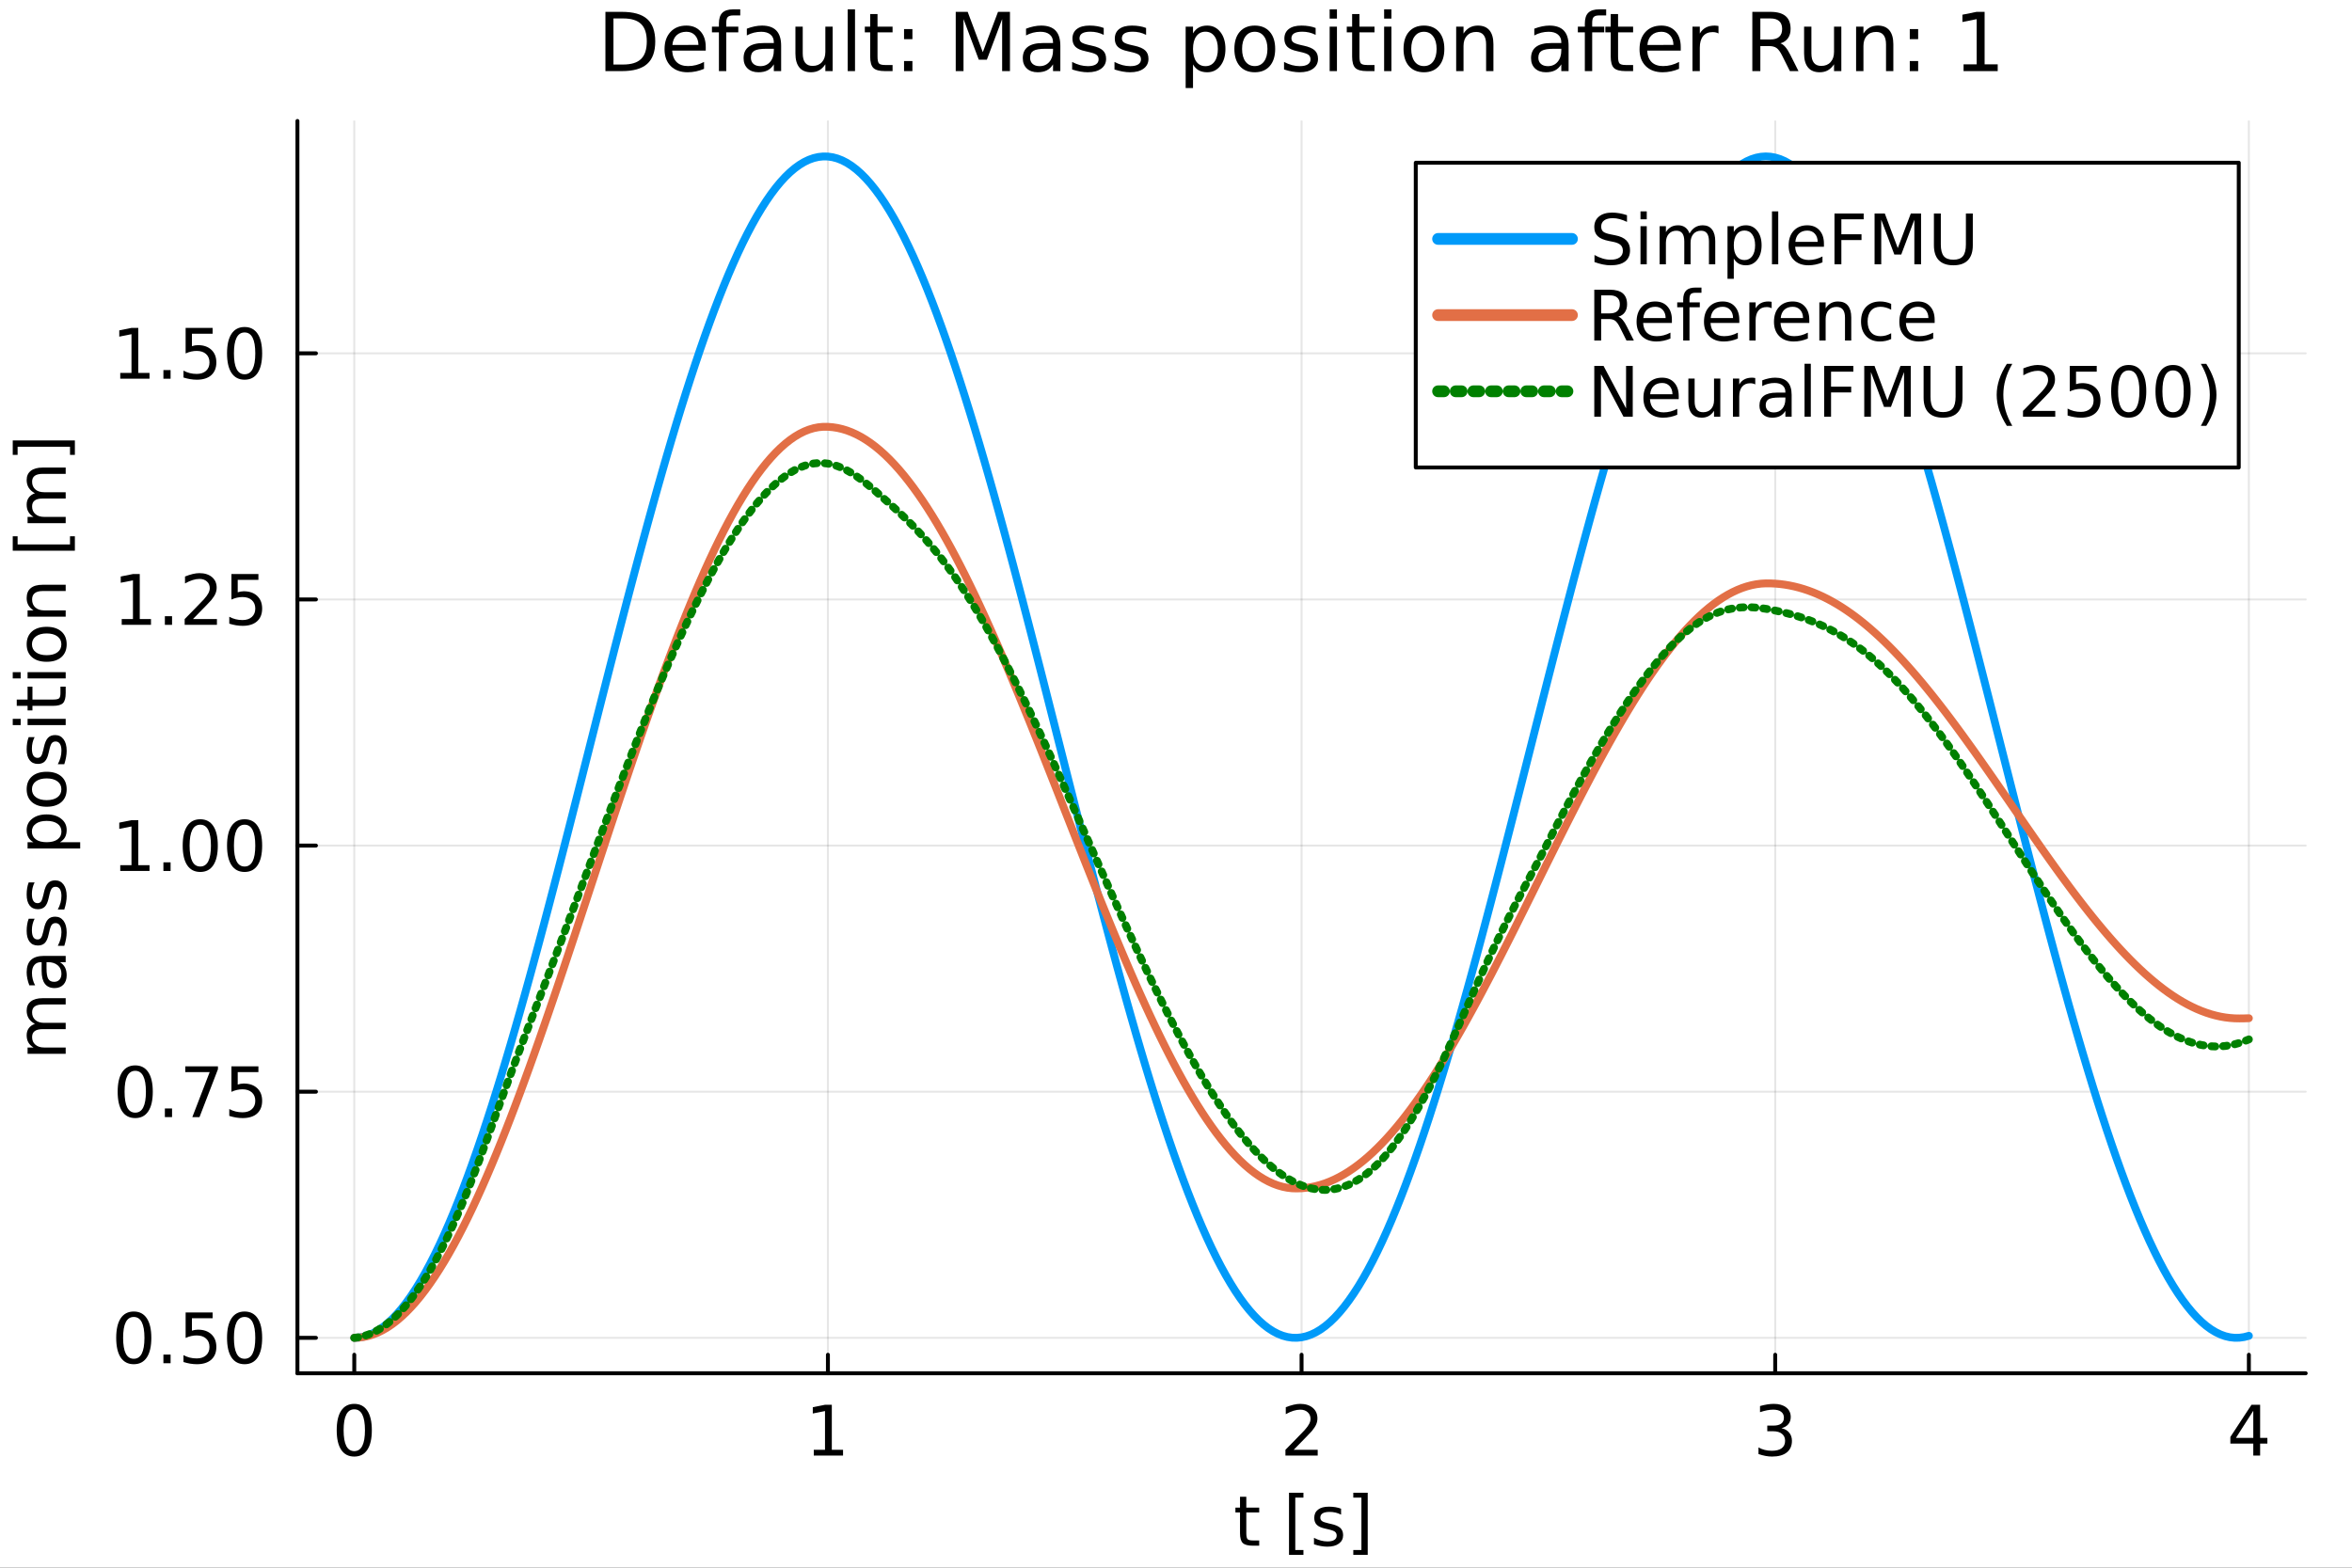 <?xml version="1.0" encoding="utf-8"?>
<svg xmlns="http://www.w3.org/2000/svg" xmlns:xlink="http://www.w3.org/1999/xlink" width="600" height="400" viewBox="0 0 2400 1600">
<rect x="0" y="0" width="2400" height="1600" fill="#333333" stroke="none"/>
<defs>
  <clipPath id="clip430">
    <rect x="0" y="0" width="2400" height="1600"/>
  </clipPath>
</defs>
<path clip-path="url(#clip430)" d="M0 1600 L2400 1600 L2400 0 L0 0  Z" fill="#ffffff" fill-rule="evenodd" fill-opacity="1"/>
<defs>
  <clipPath id="clip431">
    <rect x="480" y="0" width="1681" height="1600"/>
  </clipPath>
</defs>
<path clip-path="url(#clip430)" d="M303.503 1401.58 L2352.76 1401.58 L2352.76 123.472 L303.503 123.472  Z" fill="#ffffff" fill-rule="evenodd" fill-opacity="1"/>
<defs>
  <clipPath id="clip432">
    <rect x="303" y="123" width="2050" height="1279"/>
  </clipPath>
</defs>
<polyline clip-path="url(#clip432)" style="stroke:#000000; stroke-linecap:round; stroke-linejoin:round; stroke-width:2; stroke-opacity:0.1; fill:none" points="361.501,1401.58 361.501,123.472 "/>
<polyline clip-path="url(#clip432)" style="stroke:#000000; stroke-linecap:round; stroke-linejoin:round; stroke-width:2; stroke-opacity:0.1; fill:none" points="844.815,1401.58 844.815,123.472 "/>
<polyline clip-path="url(#clip432)" style="stroke:#000000; stroke-linecap:round; stroke-linejoin:round; stroke-width:2; stroke-opacity:0.1; fill:none" points="1328.13,1401.58 1328.13,123.472 "/>
<polyline clip-path="url(#clip432)" style="stroke:#000000; stroke-linecap:round; stroke-linejoin:round; stroke-width:2; stroke-opacity:0.1; fill:none" points="1811.44,1401.58 1811.44,123.472 "/>
<polyline clip-path="url(#clip432)" style="stroke:#000000; stroke-linecap:round; stroke-linejoin:round; stroke-width:2; stroke-opacity:0.1; fill:none" points="2294.76,1401.58 2294.76,123.472 "/>
<polyline clip-path="url(#clip432)" style="stroke:#000000; stroke-linecap:round; stroke-linejoin:round; stroke-width:2; stroke-opacity:0.1; fill:none" points="303.503,1365.41 2352.76,1365.41 "/>
<polyline clip-path="url(#clip432)" style="stroke:#000000; stroke-linecap:round; stroke-linejoin:round; stroke-width:2; stroke-opacity:0.1; fill:none" points="303.503,1114.21 2352.76,1114.21 "/>
<polyline clip-path="url(#clip432)" style="stroke:#000000; stroke-linecap:round; stroke-linejoin:round; stroke-width:2; stroke-opacity:0.1; fill:none" points="303.503,863.006 2352.76,863.006 "/>
<polyline clip-path="url(#clip432)" style="stroke:#000000; stroke-linecap:round; stroke-linejoin:round; stroke-width:2; stroke-opacity:0.1; fill:none" points="303.503,611.805 2352.76,611.805 "/>
<polyline clip-path="url(#clip432)" style="stroke:#000000; stroke-linecap:round; stroke-linejoin:round; stroke-width:2; stroke-opacity:0.1; fill:none" points="303.503,360.605 2352.76,360.605 "/>
<polyline clip-path="url(#clip430)" style="stroke:#000000; stroke-linecap:round; stroke-linejoin:round; stroke-width:4; stroke-opacity:1; fill:none" points="303.503,1401.58 2352.76,1401.58 "/>
<polyline clip-path="url(#clip430)" style="stroke:#000000; stroke-linecap:round; stroke-linejoin:round; stroke-width:4; stroke-opacity:1; fill:none" points="361.501,1401.58 361.501,1382.68 "/>
<polyline clip-path="url(#clip430)" style="stroke:#000000; stroke-linecap:round; stroke-linejoin:round; stroke-width:4; stroke-opacity:1; fill:none" points="844.815,1401.58 844.815,1382.68 "/>
<polyline clip-path="url(#clip430)" style="stroke:#000000; stroke-linecap:round; stroke-linejoin:round; stroke-width:4; stroke-opacity:1; fill:none" points="1328.13,1401.58 1328.13,1382.68 "/>
<polyline clip-path="url(#clip430)" style="stroke:#000000; stroke-linecap:round; stroke-linejoin:round; stroke-width:4; stroke-opacity:1; fill:none" points="1811.44,1401.58 1811.44,1382.68 "/>
<polyline clip-path="url(#clip430)" style="stroke:#000000; stroke-linecap:round; stroke-linejoin:round; stroke-width:4; stroke-opacity:1; fill:none" points="2294.76,1401.58 2294.76,1382.68 "/>
<path clip-path="url(#clip430)" d="M361.501 1438.36 Q356.084 1438.36 353.341 1443.71 Q350.633 1449.02 350.633 1459.71 Q350.633 1470.37 353.341 1475.72 Q356.084 1481.03 361.501 1481.03 Q366.952 1481.03 369.66 1475.72 Q372.403 1470.37 372.403 1459.71 Q372.403 1449.02 369.66 1443.71 Q366.952 1438.36 361.501 1438.36 M361.501 1432.8 Q370.216 1432.8 374.799 1439.71 Q379.417 1446.59 379.417 1459.71 Q379.417 1472.8 374.799 1479.71 Q370.216 1486.59 361.501 1486.59 Q352.785 1486.59 348.167 1479.71 Q343.584 1472.8 343.584 1459.71 Q343.584 1446.59 348.167 1439.71 Q352.785 1432.8 361.501 1432.8 Z" fill="#000000" fill-rule="nonzero" fill-opacity="1" /><path clip-path="url(#clip430)" d="M830.388 1479.68 L841.846 1479.68 L841.846 1440.13 L829.381 1442.63 L829.381 1436.24 L841.777 1433.74 L848.791 1433.74 L848.791 1479.68 L860.249 1479.68 L860.249 1485.58 L830.388 1485.58 L830.388 1479.68 Z" fill="#000000" fill-rule="nonzero" fill-opacity="1" /><path clip-path="url(#clip430)" d="M1320.11 1479.68 L1344.59 1479.68 L1344.59 1485.58 L1311.67 1485.58 L1311.67 1479.68 Q1315.66 1475.55 1322.54 1468.6 Q1329.45 1461.62 1331.22 1459.61 Q1334.59 1455.82 1335.91 1453.22 Q1337.26 1450.58 1337.26 1448.05 Q1337.26 1443.91 1334.34 1441.31 Q1331.46 1438.71 1326.81 1438.71 Q1323.51 1438.71 1319.83 1439.85 Q1316.19 1441 1312.02 1443.32 L1312.02 1436.24 Q1316.25 1434.54 1319.94 1433.67 Q1323.62 1432.8 1326.67 1432.8 Q1334.73 1432.8 1339.52 1436.83 Q1344.31 1440.86 1344.31 1447.59 Q1344.31 1450.79 1343.09 1453.67 Q1341.91 1456.52 1338.75 1460.41 Q1337.89 1461.41 1333.23 1466.24 Q1328.58 1471.03 1320.11 1479.68 Z" fill="#000000" fill-rule="nonzero" fill-opacity="1" /><path clip-path="url(#clip430)" d="M1817.82 1457.63 Q1822.85 1458.7 1825.66 1462.11 Q1828.51 1465.51 1828.51 1470.51 Q1828.51 1478.18 1823.23 1482.39 Q1817.95 1486.59 1808.23 1486.59 Q1804.97 1486.59 1801.5 1485.93 Q1798.06 1485.3 1794.38 1484.02 L1794.38 1477.25 Q1797.29 1478.95 1800.77 1479.82 Q1804.24 1480.68 1808.02 1480.68 Q1814.62 1480.68 1818.06 1478.08 Q1821.53 1475.48 1821.53 1470.51 Q1821.53 1465.93 1818.3 1463.36 Q1815.11 1460.75 1809.38 1460.75 L1803.34 1460.75 L1803.34 1454.99 L1809.66 1454.99 Q1814.83 1454.99 1817.57 1452.94 Q1820.32 1450.86 1820.32 1446.97 Q1820.32 1442.98 1817.47 1440.86 Q1814.66 1438.71 1809.38 1438.71 Q1806.5 1438.71 1803.2 1439.33 Q1799.9 1439.96 1795.94 1441.27 L1795.94 1435.02 Q1799.93 1433.91 1803.41 1433.36 Q1806.91 1432.8 1810 1432.8 Q1817.99 1432.8 1822.64 1436.45 Q1827.29 1440.06 1827.29 1446.24 Q1827.29 1450.55 1824.83 1453.53 Q1822.36 1456.48 1817.82 1457.63 Z" fill="#000000" fill-rule="nonzero" fill-opacity="1" /><path clip-path="url(#clip430)" d="M2299.27 1439.85 L2281.56 1467.52 L2299.27 1467.52 L2299.27 1439.85 M2297.43 1433.74 L2306.25 1433.74 L2306.25 1467.52 L2313.65 1467.52 L2313.65 1473.36 L2306.25 1473.36 L2306.25 1485.58 L2299.27 1485.58 L2299.27 1473.36 L2275.87 1473.36 L2275.87 1466.59 L2297.43 1433.74 Z" fill="#000000" fill-rule="nonzero" fill-opacity="1" /><path clip-path="url(#clip430)" d="M1271.74 1527.62 L1271.74 1538.66 L1284.9 1538.66 L1284.9 1543.62 L1271.74 1543.62 L1271.74 1564.74 Q1271.74 1569.49 1273.03 1570.85 Q1274.35 1572.2 1278.34 1572.2 L1284.9 1572.2 L1284.9 1577.55 L1278.34 1577.55 Q1270.94 1577.55 1268.13 1574.8 Q1265.32 1572.03 1265.32 1564.74 L1265.32 1543.62 L1260.63 1543.62 L1260.63 1538.66 L1265.32 1538.66 L1265.32 1527.62 L1271.74 1527.62 Z" fill="#000000" fill-rule="nonzero" fill-opacity="1" /><path clip-path="url(#clip430)" d="M1315.32 1523.52 L1330.04 1523.52 L1330.04 1528.49 L1321.71 1528.49 L1321.71 1581.96 L1330.04 1581.96 L1330.04 1586.92 L1315.32 1586.92 L1315.32 1523.52 Z" fill="#000000" fill-rule="nonzero" fill-opacity="1" /><path clip-path="url(#clip430)" d="M1368.44 1539.8 L1368.44 1545.85 Q1365.73 1544.46 1362.82 1543.76 Q1359.9 1543.07 1356.78 1543.07 Q1352.02 1543.07 1349.62 1544.53 Q1347.26 1545.99 1347.26 1548.9 Q1347.26 1551.12 1348.96 1552.41 Q1350.66 1553.66 1355.8 1554.8 L1357.99 1555.29 Q1364.8 1556.75 1367.64 1559.42 Q1370.53 1562.06 1370.53 1566.82 Q1370.53 1572.24 1366.22 1575.4 Q1361.95 1578.55 1354.45 1578.55 Q1351.32 1578.55 1347.92 1577.93 Q1344.55 1577.34 1340.8 1576.12 L1340.8 1569.53 Q1344.34 1571.37 1347.78 1572.3 Q1351.22 1573.21 1354.59 1573.21 Q1359.1 1573.21 1361.53 1571.68 Q1363.96 1570.12 1363.96 1567.3 Q1363.96 1564.7 1362.19 1563.31 Q1360.46 1561.92 1354.52 1560.64 L1352.3 1560.12 Q1346.36 1558.87 1343.72 1556.3 Q1341.08 1553.69 1341.08 1549.18 Q1341.08 1543.69 1344.97 1540.71 Q1348.86 1537.72 1356.01 1537.72 Q1359.55 1537.72 1362.68 1538.24 Q1365.8 1538.76 1368.44 1539.8 Z" fill="#000000" fill-rule="nonzero" fill-opacity="1" /><path clip-path="url(#clip430)" d="M1395.63 1523.52 L1395.63 1586.92 L1380.91 1586.92 L1380.91 1581.96 L1389.21 1581.96 L1389.21 1528.49 L1380.91 1528.49 L1380.91 1523.52 L1395.63 1523.52 Z" fill="#000000" fill-rule="nonzero" fill-opacity="1" /><polyline clip-path="url(#clip430)" style="stroke:#000000; stroke-linecap:round; stroke-linejoin:round; stroke-width:4; stroke-opacity:1; fill:none" points="303.503,1401.58 303.503,123.472 "/>
<polyline clip-path="url(#clip430)" style="stroke:#000000; stroke-linecap:round; stroke-linejoin:round; stroke-width:4; stroke-opacity:1; fill:none" points="303.503,1365.41 322.401,1365.41 "/>
<polyline clip-path="url(#clip430)" style="stroke:#000000; stroke-linecap:round; stroke-linejoin:round; stroke-width:4; stroke-opacity:1; fill:none" points="303.503,1114.21 322.401,1114.21 "/>
<polyline clip-path="url(#clip430)" style="stroke:#000000; stroke-linecap:round; stroke-linejoin:round; stroke-width:4; stroke-opacity:1; fill:none" points="303.503,863.006 322.401,863.006 "/>
<polyline clip-path="url(#clip430)" style="stroke:#000000; stroke-linecap:round; stroke-linejoin:round; stroke-width:4; stroke-opacity:1; fill:none" points="303.503,611.805 322.401,611.805 "/>
<polyline clip-path="url(#clip430)" style="stroke:#000000; stroke-linecap:round; stroke-linejoin:round; stroke-width:4; stroke-opacity:1; fill:none" points="303.503,360.605 322.401,360.605 "/>
<path clip-path="url(#clip430)" d="M136.497 1344.11 Q131.08 1344.11 128.337 1349.45 Q125.629 1354.76 125.629 1365.46 Q125.629 1376.12 128.337 1381.47 Q131.08 1386.78 136.497 1386.78 Q141.948 1386.78 144.656 1381.47 Q147.399 1376.12 147.399 1365.46 Q147.399 1354.76 144.656 1349.45 Q141.948 1344.11 136.497 1344.11 M136.497 1338.55 Q145.212 1338.55 149.795 1345.46 Q154.413 1352.33 154.413 1365.46 Q154.413 1378.55 149.795 1385.46 Q145.212 1392.33 136.497 1392.33 Q127.781 1392.33 123.163 1385.46 Q118.58 1378.55 118.58 1365.46 Q118.58 1352.33 123.163 1345.46 Q127.781 1338.55 136.497 1338.55 Z" fill="#000000" fill-rule="nonzero" fill-opacity="1" /><path clip-path="url(#clip430)" d="M166.74 1382.51 L174.066 1382.51 L174.066 1391.33 L166.74 1391.33 L166.74 1382.51 Z" fill="#000000" fill-rule="nonzero" fill-opacity="1" /><path clip-path="url(#clip430)" d="M189.413 1339.49 L216.948 1339.49 L216.948 1345.39 L195.837 1345.39 L195.837 1358.1 Q197.364 1357.58 198.892 1357.33 Q200.42 1357.06 201.948 1357.06 Q210.628 1357.06 215.698 1361.81 Q220.767 1366.57 220.767 1374.7 Q220.767 1383.06 215.559 1387.72 Q210.35 1392.33 200.871 1392.33 Q197.608 1392.33 194.205 1391.78 Q190.837 1391.22 187.226 1390.11 L187.226 1383.06 Q190.351 1384.76 193.684 1385.6 Q197.017 1386.43 200.732 1386.43 Q206.739 1386.43 210.246 1383.27 Q213.753 1380.11 213.753 1374.7 Q213.753 1369.28 210.246 1366.12 Q206.739 1362.96 200.732 1362.96 Q197.92 1362.96 195.108 1363.58 Q192.33 1364.21 189.413 1365.53 L189.413 1339.49 Z" fill="#000000" fill-rule="nonzero" fill-opacity="1" /><path clip-path="url(#clip430)" d="M249.586 1344.11 Q244.17 1344.11 241.427 1349.45 Q238.718 1354.76 238.718 1365.46 Q238.718 1376.12 241.427 1381.47 Q244.17 1386.78 249.586 1386.78 Q255.038 1386.78 257.746 1381.47 Q260.489 1376.12 260.489 1365.46 Q260.489 1354.76 257.746 1349.45 Q255.038 1344.11 249.586 1344.11 M249.586 1338.55 Q258.302 1338.55 262.885 1345.46 Q267.503 1352.33 267.503 1365.46 Q267.503 1378.55 262.885 1385.46 Q258.302 1392.33 249.586 1392.33 Q240.871 1392.33 236.253 1385.46 Q231.67 1378.55 231.67 1365.46 Q231.67 1352.33 236.253 1345.46 Q240.871 1338.55 249.586 1338.55 Z" fill="#000000" fill-rule="nonzero" fill-opacity="1" /><path clip-path="url(#clip430)" d="M137.99 1092.9 Q132.573 1092.9 129.83 1098.25 Q127.122 1103.56 127.122 1114.26 Q127.122 1124.92 129.83 1130.27 Q132.573 1135.58 137.99 1135.58 Q143.441 1135.58 146.149 1130.27 Q148.892 1124.92 148.892 1114.26 Q148.892 1103.56 146.149 1098.25 Q143.441 1092.9 137.99 1092.9 M137.99 1087.35 Q146.705 1087.35 151.288 1094.26 Q155.906 1101.13 155.906 1114.26 Q155.906 1127.35 151.288 1134.26 Q146.705 1141.13 137.99 1141.13 Q129.275 1141.13 124.657 1134.26 Q120.073 1127.35 120.073 1114.26 Q120.073 1101.13 124.657 1094.26 Q129.275 1087.35 137.99 1087.35 Z" fill="#000000" fill-rule="nonzero" fill-opacity="1" /><path clip-path="url(#clip430)" d="M168.233 1131.31 L175.559 1131.31 L175.559 1140.13 L168.233 1140.13 L168.233 1131.31 Z" fill="#000000" fill-rule="nonzero" fill-opacity="1" /><path clip-path="url(#clip430)" d="M189.066 1088.29 L222.399 1088.29 L222.399 1091.27 L203.58 1140.13 L196.253 1140.13 L213.962 1094.19 L189.066 1094.19 L189.066 1088.29 Z" fill="#000000" fill-rule="nonzero" fill-opacity="1" /><path clip-path="url(#clip430)" d="M236.149 1088.29 L263.684 1088.29 L263.684 1094.19 L242.573 1094.19 L242.573 1106.9 Q244.1 1106.38 245.628 1106.13 Q247.156 1105.86 248.684 1105.86 Q257.364 1105.86 262.434 1110.61 Q267.503 1115.37 267.503 1123.49 Q267.503 1131.86 262.295 1136.52 Q257.086 1141.13 247.607 1141.13 Q244.343 1141.13 240.941 1140.58 Q237.573 1140.02 233.961 1138.91 L233.961 1131.86 Q237.086 1133.56 240.42 1134.4 Q243.753 1135.23 247.468 1135.23 Q253.475 1135.23 256.982 1132.07 Q260.489 1128.91 260.489 1123.49 Q260.489 1118.08 256.982 1114.92 Q253.475 1111.76 247.468 1111.76 Q244.656 1111.76 241.843 1112.38 Q239.066 1113.01 236.149 1114.33 L236.149 1088.29 Z" fill="#000000" fill-rule="nonzero" fill-opacity="1" /><path clip-path="url(#clip430)" d="M122.712 883.023 L134.17 883.023 L134.17 843.475 L121.705 845.975 L121.705 839.586 L134.101 837.086 L141.115 837.086 L141.115 883.023 L152.573 883.023 L152.573 888.926 L122.712 888.926 L122.712 883.023 Z" fill="#000000" fill-rule="nonzero" fill-opacity="1" /><path clip-path="url(#clip430)" d="M166.74 880.107 L174.066 880.107 L174.066 888.926 L166.74 888.926 L166.74 880.107 Z" fill="#000000" fill-rule="nonzero" fill-opacity="1" /><path clip-path="url(#clip430)" d="M204.344 841.704 Q198.927 841.704 196.184 847.051 Q193.476 852.364 193.476 863.058 Q193.476 873.718 196.184 879.065 Q198.927 884.377 204.344 884.377 Q209.795 884.377 212.503 879.065 Q215.246 873.718 215.246 863.058 Q215.246 852.364 212.503 847.051 Q209.795 841.704 204.344 841.704 M204.344 836.148 Q213.059 836.148 217.642 843.058 Q222.26 849.933 222.26 863.058 Q222.26 876.148 217.642 883.058 Q213.059 889.933 204.344 889.933 Q195.628 889.933 191.01 883.058 Q186.427 876.148 186.427 863.058 Q186.427 849.933 191.01 843.058 Q195.628 836.148 204.344 836.148 Z" fill="#000000" fill-rule="nonzero" fill-opacity="1" /><path clip-path="url(#clip430)" d="M249.586 841.704 Q244.17 841.704 241.427 847.051 Q238.718 852.364 238.718 863.058 Q238.718 873.718 241.427 879.065 Q244.17 884.377 249.586 884.377 Q255.038 884.377 257.746 879.065 Q260.489 873.718 260.489 863.058 Q260.489 852.364 257.746 847.051 Q255.038 841.704 249.586 841.704 M249.586 836.148 Q258.302 836.148 262.885 843.058 Q267.503 849.933 267.503 863.058 Q267.503 876.148 262.885 883.058 Q258.302 889.933 249.586 889.933 Q240.871 889.933 236.253 883.058 Q231.67 876.148 231.67 863.058 Q231.67 849.933 236.253 843.058 Q240.871 836.148 249.586 836.148 Z" fill="#000000" fill-rule="nonzero" fill-opacity="1" /><path clip-path="url(#clip430)" d="M124.205 631.823 L135.663 631.823 L135.663 592.274 L123.198 594.774 L123.198 588.385 L135.594 585.885 L142.608 585.885 L142.608 631.823 L154.066 631.823 L154.066 637.725 L124.205 637.725 L124.205 631.823 Z" fill="#000000" fill-rule="nonzero" fill-opacity="1" /><path clip-path="url(#clip430)" d="M168.233 628.906 L175.559 628.906 L175.559 637.725 L168.233 637.725 L168.233 628.906 Z" fill="#000000" fill-rule="nonzero" fill-opacity="1" /><path clip-path="url(#clip430)" d="M196.878 631.823 L221.357 631.823 L221.357 637.725 L188.441 637.725 L188.441 631.823 Q192.434 627.691 199.309 620.746 Q206.219 613.767 207.989 611.753 Q211.357 607.969 212.677 605.365 Q214.031 602.726 214.031 600.191 Q214.031 596.059 211.114 593.455 Q208.232 590.851 203.58 590.851 Q200.281 590.851 196.601 591.997 Q192.955 593.142 188.788 595.469 L188.788 588.385 Q193.024 586.684 196.705 585.816 Q200.385 584.948 203.441 584.948 Q211.496 584.948 216.288 588.976 Q221.08 593.003 221.08 599.74 Q221.08 602.934 219.864 605.816 Q218.684 608.663 215.524 612.552 Q214.656 613.559 210.003 618.385 Q205.351 623.177 196.878 631.823 Z" fill="#000000" fill-rule="nonzero" fill-opacity="1" /><path clip-path="url(#clip430)" d="M236.149 585.885 L263.684 585.885 L263.684 591.788 L242.573 591.788 L242.573 604.496 Q244.1 603.976 245.628 603.733 Q247.156 603.455 248.684 603.455 Q257.364 603.455 262.434 608.212 Q267.503 612.969 267.503 621.094 Q267.503 629.462 262.295 634.114 Q257.086 638.732 247.607 638.732 Q244.343 638.732 240.941 638.177 Q237.573 637.621 233.961 636.51 L233.961 629.462 Q237.086 631.163 240.42 631.996 Q243.753 632.83 247.468 632.83 Q253.475 632.83 256.982 629.67 Q260.489 626.51 260.489 621.094 Q260.489 615.677 256.982 612.517 Q253.475 609.358 247.468 609.358 Q244.656 609.358 241.843 609.983 Q239.066 610.608 236.149 611.927 L236.149 585.885 Z" fill="#000000" fill-rule="nonzero" fill-opacity="1" /><path clip-path="url(#clip430)" d="M122.712 380.622 L134.17 380.622 L134.17 341.074 L121.705 343.574 L121.705 337.185 L134.101 334.685 L141.115 334.685 L141.115 380.622 L152.573 380.622 L152.573 386.525 L122.712 386.525 L122.712 380.622 Z" fill="#000000" fill-rule="nonzero" fill-opacity="1" /><path clip-path="url(#clip430)" d="M166.74 377.706 L174.066 377.706 L174.066 386.525 L166.74 386.525 L166.74 377.706 Z" fill="#000000" fill-rule="nonzero" fill-opacity="1" /><path clip-path="url(#clip430)" d="M189.413 334.685 L216.948 334.685 L216.948 340.588 L195.837 340.588 L195.837 353.296 Q197.364 352.775 198.892 352.532 Q200.42 352.254 201.948 352.254 Q210.628 352.254 215.698 357.011 Q220.767 361.768 220.767 369.893 Q220.767 378.261 215.559 382.914 Q210.35 387.532 200.871 387.532 Q197.608 387.532 194.205 386.976 Q190.837 386.421 187.226 385.31 L187.226 378.261 Q190.351 379.962 193.684 380.796 Q197.017 381.629 200.732 381.629 Q206.739 381.629 210.246 378.469 Q213.753 375.31 213.753 369.893 Q213.753 364.476 210.246 361.317 Q206.739 358.157 200.732 358.157 Q197.92 358.157 195.108 358.782 Q192.33 359.407 189.413 360.726 L189.413 334.685 Z" fill="#000000" fill-rule="nonzero" fill-opacity="1" /><path clip-path="url(#clip430)" d="M249.586 339.303 Q244.17 339.303 241.427 344.65 Q238.718 349.963 238.718 360.657 Q238.718 371.317 241.427 376.664 Q244.17 381.976 249.586 381.976 Q255.038 381.976 257.746 376.664 Q260.489 371.317 260.489 360.657 Q260.489 349.963 257.746 344.65 Q255.038 339.303 249.586 339.303 M249.586 333.747 Q258.302 333.747 262.885 340.657 Q267.503 347.532 267.503 360.657 Q267.503 373.747 262.885 380.657 Q258.302 387.532 249.586 387.532 Q240.871 387.532 236.253 380.657 Q231.67 373.747 231.67 360.657 Q231.67 347.532 236.253 340.657 Q240.871 333.747 249.586 333.747 Z" fill="#000000" fill-rule="nonzero" fill-opacity="1" /><path clip-path="url(#clip430)" d="M35.605 1045.01 Q31.299 1042.61 29.251 1039.28 Q27.202 1035.94 27.202 1031.43 Q27.202 1025.35 31.473 1022.06 Q35.709 1018.76 43.556 1018.76 L67.028 1018.76 L67.028 1025.18 L43.764 1025.18 Q38.174 1025.18 35.466 1027.16 Q32.758 1029.14 32.758 1033.2 Q32.758 1038.17 36.056 1041.05 Q39.355 1043.93 45.049 1043.93 L67.028 1043.93 L67.028 1050.35 L43.764 1050.35 Q38.139 1050.35 35.466 1052.33 Q32.758 1054.31 32.758 1058.44 Q32.758 1063.34 36.091 1066.22 Q39.389 1069.1 45.049 1069.1 L67.028 1069.1 L67.028 1075.53 L28.14 1075.53 L28.14 1069.1 L34.181 1069.1 Q30.605 1066.92 28.903 1063.86 Q27.202 1060.81 27.202 1056.6 Q27.202 1052.37 29.355 1049.42 Q31.508 1046.43 35.605 1045.01 Z" fill="#000000" fill-rule="nonzero" fill-opacity="1" /><path clip-path="url(#clip430)" d="M47.48 988.341 Q47.48 996.084 49.251 999.07 Q51.021 1002.06 55.292 1002.06 Q58.695 1002.06 60.709 999.834 Q62.688 997.577 62.688 993.723 Q62.688 988.41 58.938 985.216 Q55.153 981.987 48.903 981.987 L47.48 981.987 L47.48 988.341 M44.841 975.598 L67.028 975.598 L67.028 981.987 L61.125 981.987 Q64.667 984.174 66.368 987.438 Q68.035 990.702 68.035 995.424 Q68.035 1001.4 64.702 1004.94 Q61.334 1008.44 55.709 1008.44 Q49.146 1008.44 45.813 1004.07 Q42.48 999.66 42.48 990.945 L42.48 981.987 L41.855 981.987 Q37.445 981.987 35.049 984.903 Q32.619 987.785 32.619 993.028 Q32.619 996.362 33.417 999.521 Q34.216 1002.68 35.813 1005.6 L29.91 1005.6 Q28.556 1002.09 27.896 998.792 Q27.202 995.493 27.202 992.369 Q27.202 983.931 31.577 979.764 Q35.952 975.598 44.841 975.598 Z" fill="#000000" fill-rule="nonzero" fill-opacity="1" /><path clip-path="url(#clip430)" d="M29.285 937.647 L35.327 937.647 Q33.938 940.355 33.244 943.272 Q32.549 946.188 32.549 949.313 Q32.549 954.07 34.008 956.466 Q35.466 958.827 38.383 958.827 Q40.605 958.827 41.889 957.126 Q43.139 955.424 44.285 950.285 L44.771 948.098 Q46.23 941.292 48.903 938.445 Q51.542 935.563 56.299 935.563 Q61.716 935.563 64.875 939.869 Q68.035 944.14 68.035 951.64 Q68.035 954.765 67.41 958.167 Q66.82 961.535 65.605 965.285 L59.007 965.285 Q60.848 961.744 61.785 958.306 Q62.688 954.869 62.688 951.501 Q62.688 946.987 61.16 944.556 Q59.598 942.126 56.785 942.126 Q54.181 942.126 52.792 943.897 Q51.403 945.633 50.118 951.57 L49.598 953.792 Q48.348 959.73 45.778 962.369 Q43.174 965.008 38.66 965.008 Q33.174 965.008 30.188 961.119 Q27.202 957.23 27.202 950.077 Q27.202 946.535 27.723 943.41 Q28.244 940.285 29.285 937.647 Z" fill="#000000" fill-rule="nonzero" fill-opacity="1" /><path clip-path="url(#clip430)" d="M29.285 900.598 L35.327 900.598 Q33.938 903.306 33.244 906.223 Q32.549 909.14 32.549 912.265 Q32.549 917.022 34.008 919.418 Q35.466 921.779 38.383 921.779 Q40.605 921.779 41.889 920.077 Q43.139 918.376 44.285 913.237 L44.771 911.049 Q46.23 904.244 48.903 901.397 Q51.542 898.515 56.299 898.515 Q61.716 898.515 64.875 902.82 Q68.035 907.091 68.035 914.591 Q68.035 917.716 67.41 921.119 Q66.82 924.487 65.605 928.237 L59.007 928.237 Q60.848 924.695 61.785 921.258 Q62.688 917.82 62.688 914.452 Q62.688 909.938 61.16 907.508 Q59.598 905.077 56.785 905.077 Q54.181 905.077 52.792 906.848 Q51.403 908.584 50.118 914.522 L49.598 916.744 Q48.348 922.681 45.778 925.32 Q43.174 927.959 38.66 927.959 Q33.174 927.959 30.188 924.07 Q27.202 920.181 27.202 913.029 Q27.202 909.487 27.723 906.362 Q28.244 903.237 29.285 900.598 Z" fill="#000000" fill-rule="nonzero" fill-opacity="1" /><path clip-path="url(#clip430)" d="M61.195 859.557 L81.82 859.557 L81.82 865.98 L28.14 865.98 L28.14 859.557 L34.042 859.557 Q30.57 857.543 28.903 854.487 Q27.202 851.397 27.202 847.126 Q27.202 840.043 32.827 835.633 Q38.452 831.189 47.618 831.189 Q56.785 831.189 62.41 835.633 Q68.035 840.043 68.035 847.126 Q68.035 851.397 66.368 854.487 Q64.667 857.543 61.195 859.557 M47.618 837.821 Q40.57 837.821 36.577 840.737 Q32.549 843.619 32.549 848.689 Q32.549 853.758 36.577 856.675 Q40.57 859.557 47.618 859.557 Q54.667 859.557 58.695 856.675 Q62.688 853.758 62.688 848.689 Q62.688 843.619 58.695 840.737 Q54.667 837.821 47.618 837.821 Z" fill="#000000" fill-rule="nonzero" fill-opacity="1" /><path clip-path="url(#clip430)" d="M32.619 805.529 Q32.619 810.668 36.646 813.654 Q40.639 816.64 47.618 816.64 Q54.598 816.64 58.625 813.689 Q62.618 810.703 62.618 805.529 Q62.618 800.425 58.591 797.439 Q54.563 794.453 47.618 794.453 Q40.709 794.453 36.681 797.439 Q32.619 800.425 32.619 805.529 M27.202 805.529 Q27.202 797.196 32.619 792.439 Q38.035 787.682 47.618 787.682 Q57.167 787.682 62.618 792.439 Q68.035 797.196 68.035 805.529 Q68.035 813.897 62.618 818.654 Q57.167 823.376 47.618 823.376 Q38.035 823.376 32.619 818.654 Q27.202 813.897 27.202 805.529 Z" fill="#000000" fill-rule="nonzero" fill-opacity="1" /><path clip-path="url(#clip430)" d="M29.285 752.3 L35.327 752.3 Q33.938 755.009 33.244 757.925 Q32.549 760.842 32.549 763.967 Q32.549 768.724 34.008 771.12 Q35.466 773.481 38.383 773.481 Q40.605 773.481 41.889 771.779 Q43.139 770.078 44.285 764.939 L44.771 762.752 Q46.23 755.946 48.903 753.099 Q51.542 750.217 56.299 750.217 Q61.716 750.217 64.875 754.523 Q68.035 758.793 68.035 766.293 Q68.035 769.418 67.41 772.821 Q66.82 776.189 65.605 779.939 L59.007 779.939 Q60.848 776.397 61.785 772.96 Q62.688 769.522 62.688 766.154 Q62.688 761.641 61.16 759.21 Q59.598 756.779 56.785 756.779 Q54.181 756.779 52.792 758.55 Q51.403 760.286 50.118 766.224 L49.598 768.446 Q48.348 774.384 45.778 777.022 Q43.174 779.661 38.66 779.661 Q33.174 779.661 30.188 775.772 Q27.202 771.884 27.202 764.731 Q27.202 761.189 27.723 758.064 Q28.244 754.939 29.285 752.3 Z" fill="#000000" fill-rule="nonzero" fill-opacity="1" /><path clip-path="url(#clip430)" d="M28.14 740.043 L28.14 733.655 L67.028 733.655 L67.028 740.043 L28.14 740.043 M13.001 740.043 L13.001 733.655 L21.091 733.655 L21.091 740.043 L13.001 740.043 Z" fill="#000000" fill-rule="nonzero" fill-opacity="1" /><path clip-path="url(#clip430)" d="M17.098 713.967 L28.14 713.967 L28.14 700.808 L33.105 700.808 L33.105 713.967 L54.216 713.967 Q58.973 713.967 60.327 712.683 Q61.681 711.363 61.681 707.37 L61.681 700.808 L67.028 700.808 L67.028 707.37 Q67.028 714.766 64.285 717.578 Q61.507 720.391 54.216 720.391 L33.105 720.391 L33.105 725.078 L28.14 725.078 L28.14 720.391 L17.098 720.391 L17.098 713.967 Z" fill="#000000" fill-rule="nonzero" fill-opacity="1" /><path clip-path="url(#clip430)" d="M28.14 692.405 L28.14 686.016 L67.028 686.016 L67.028 692.405 L28.14 692.405 M13.001 692.405 L13.001 686.016 L21.091 686.016 L21.091 692.405 L13.001 692.405 Z" fill="#000000" fill-rule="nonzero" fill-opacity="1" /><path clip-path="url(#clip430)" d="M32.619 657.579 Q32.619 662.717 36.646 665.704 Q40.639 668.69 47.618 668.69 Q54.598 668.69 58.625 665.738 Q62.618 662.752 62.618 657.579 Q62.618 652.474 58.591 649.488 Q54.563 646.502 47.618 646.502 Q40.709 646.502 36.681 649.488 Q32.619 652.474 32.619 657.579 M27.202 657.579 Q27.202 649.245 32.619 644.488 Q38.035 639.732 47.618 639.732 Q57.167 639.732 62.618 644.488 Q68.035 649.245 68.035 657.579 Q68.035 665.947 62.618 670.704 Q57.167 675.426 47.618 675.426 Q38.035 675.426 32.619 670.704 Q27.202 665.947 27.202 657.579 Z" fill="#000000" fill-rule="nonzero" fill-opacity="1" /><path clip-path="url(#clip430)" d="M43.556 596.815 L67.028 596.815 L67.028 603.204 L43.764 603.204 Q38.244 603.204 35.501 605.357 Q32.758 607.509 32.758 611.815 Q32.758 616.989 36.056 619.975 Q39.355 622.961 45.049 622.961 L67.028 622.961 L67.028 629.384 L28.14 629.384 L28.14 622.961 L34.181 622.961 Q30.674 620.669 28.938 617.579 Q27.202 614.454 27.202 610.391 Q27.202 603.69 31.369 600.253 Q35.501 596.815 43.556 596.815 Z" fill="#000000" fill-rule="nonzero" fill-opacity="1" /><path clip-path="url(#clip430)" d="M13.001 562.058 L13.001 547.336 L17.966 547.336 L17.966 555.669 L71.438 555.669 L71.438 547.336 L76.403 547.336 L76.403 562.058 L13.001 562.058 Z" fill="#000000" fill-rule="nonzero" fill-opacity="1" /><path clip-path="url(#clip430)" d="M35.605 503.448 Q31.299 501.052 29.251 497.718 Q27.202 494.385 27.202 489.871 Q27.202 483.795 31.473 480.496 Q35.709 477.198 43.556 477.198 L67.028 477.198 L67.028 483.621 L43.764 483.621 Q38.174 483.621 35.466 485.6 Q32.758 487.58 32.758 491.642 Q32.758 496.607 36.056 499.489 Q39.355 502.371 45.049 502.371 L67.028 502.371 L67.028 508.795 L43.764 508.795 Q38.139 508.795 35.466 510.774 Q32.758 512.753 32.758 516.885 Q32.758 521.781 36.091 524.663 Q39.389 527.545 45.049 527.545 L67.028 527.545 L67.028 533.968 L28.14 533.968 L28.14 527.545 L34.181 527.545 Q30.605 525.357 28.903 522.302 Q27.202 519.246 27.202 515.045 Q27.202 510.809 29.355 507.857 Q31.508 504.871 35.605 503.448 Z" fill="#000000" fill-rule="nonzero" fill-opacity="1" /><path clip-path="url(#clip430)" d="M13.001 449.524 L76.403 449.524 L76.403 464.246 L71.438 464.246 L71.438 455.948 L17.966 455.948 L17.966 464.246 L13.001 464.246 L13.001 449.524 Z" fill="#000000" fill-rule="nonzero" fill-opacity="1" /><path clip-path="url(#clip430)" d="M625.966 18.82 L625.966 65.852 L635.85 65.852 Q648.367 65.852 654.16 60.18 Q659.994 54.509 659.994 42.275 Q659.994 30.122 654.16 24.492 Q648.367 18.82 635.85 18.82 L625.966 18.82 M617.783 12.096 L634.594 12.096 Q652.175 12.096 660.399 19.428 Q668.622 26.72 668.622 42.275 Q668.622 57.912 660.358 65.244 Q652.094 72.576 634.594 72.576 L617.783 72.576 L617.783 12.096 Z" fill="#000000" fill-rule="nonzero" fill-opacity="1" /><path clip-path="url(#clip430)" d="M720.149 48.028 L720.149 51.673 L685.879 51.673 Q686.365 59.37 690.497 63.421 Q694.669 67.431 702.082 67.431 Q706.376 67.431 710.387 66.378 Q714.438 65.325 718.408 63.218 L718.408 70.267 Q714.397 71.968 710.184 72.86 Q705.971 73.751 701.637 73.751 Q690.78 73.751 684.421 67.431 Q678.101 61.112 678.101 50.337 Q678.101 39.197 684.096 32.675 Q690.132 26.112 700.341 26.112 Q709.496 26.112 714.802 32.026 Q720.149 37.9 720.149 48.028 M712.696 45.84 Q712.615 39.723 709.253 36.077 Q705.931 32.431 700.422 32.431 Q694.183 32.431 690.416 35.956 Q686.689 39.48 686.122 45.88 L712.696 45.84 Z" fill="#000000" fill-rule="nonzero" fill-opacity="1" /><path clip-path="url(#clip430)" d="M755.352 9.544 L755.352 15.742 L748.222 15.742 Q744.212 15.742 742.632 17.362 Q741.093 18.983 741.093 23.195 L741.093 27.206 L753.367 27.206 L753.367 32.999 L741.093 32.999 L741.093 72.576 L733.598 72.576 L733.598 32.999 L726.469 32.999 L726.469 27.206 L733.598 27.206 L733.598 24.046 Q733.598 16.471 737.123 13.028 Q740.647 9.544 748.303 9.544 L755.352 9.544 Z" fill="#000000" fill-rule="nonzero" fill-opacity="1" /><path clip-path="url(#clip430)" d="M782.209 49.769 Q773.176 49.769 769.692 51.835 Q766.208 53.901 766.208 58.884 Q766.208 62.854 768.801 65.203 Q771.434 67.512 775.93 67.512 Q782.128 67.512 785.855 63.137 Q789.622 58.722 789.622 51.43 L789.622 49.769 L782.209 49.769 M797.076 46.691 L797.076 72.576 L789.622 72.576 L789.622 65.689 Q787.07 69.821 783.263 71.806 Q779.455 73.751 773.945 73.751 Q766.978 73.751 762.846 69.862 Q758.755 65.933 758.755 59.37 Q758.755 51.714 763.859 47.825 Q769.003 43.936 779.171 43.936 L789.622 43.936 L789.622 43.207 Q789.622 38.062 786.22 35.267 Q782.857 32.431 776.741 32.431 Q772.852 32.431 769.165 33.363 Q765.479 34.295 762.076 36.158 L762.076 29.272 Q766.168 27.692 770.016 26.922 Q773.864 26.112 777.51 26.112 Q787.354 26.112 792.215 31.216 Q797.076 36.32 797.076 46.691 Z" fill="#000000" fill-rule="nonzero" fill-opacity="1" /><path clip-path="url(#clip430)" d="M811.659 54.671 L811.659 27.206 L819.113 27.206 L819.113 54.387 Q819.113 60.828 821.625 64.069 Q824.136 67.269 829.159 67.269 Q835.195 67.269 838.679 63.421 Q842.203 59.573 842.203 52.929 L842.203 27.206 L849.657 27.206 L849.657 72.576 L842.203 72.576 L842.203 65.608 Q839.489 69.74 835.884 71.766 Q832.319 73.751 827.579 73.751 Q819.761 73.751 815.71 68.89 Q811.659 64.029 811.659 54.671 M830.415 26.112 L830.415 26.112 Z" fill="#000000" fill-rule="nonzero" fill-opacity="1" /><path clip-path="url(#clip430)" d="M865.01 9.544 L872.463 9.544 L872.463 72.576 L865.01 72.576 L865.01 9.544 Z" fill="#000000" fill-rule="nonzero" fill-opacity="1" /><path clip-path="url(#clip430)" d="M895.432 14.324 L895.432 27.206 L910.785 27.206 L910.785 32.999 L895.432 32.999 L895.432 57.628 Q895.432 63.178 896.931 64.758 Q898.47 66.338 903.129 66.338 L910.785 66.338 L910.785 72.576 L903.129 72.576 Q894.5 72.576 891.219 69.376 Q887.938 66.135 887.938 57.628 L887.938 32.999 L882.469 32.999 L882.469 27.206 L887.938 27.206 L887.938 14.324 L895.432 14.324 Z" fill="#000000" fill-rule="nonzero" fill-opacity="1" /><path clip-path="url(#clip430)" d="M922.492 62.287 L931.04 62.287 L931.04 72.576 L922.492 72.576 L922.492 62.287 M922.492 29.677 L931.04 29.677 L931.04 39.966 L922.492 39.966 L922.492 29.677 Z" fill="#000000" fill-rule="nonzero" fill-opacity="1" /><path clip-path="url(#clip430)" d="M975.235 12.096 L987.428 12.096 L1002.86 53.253 L1018.38 12.096 L1030.57 12.096 L1030.57 72.576 L1022.59 72.576 L1022.59 19.469 L1006.99 60.95 L998.771 60.95 L983.175 19.469 L983.175 72.576 L975.235 72.576 L975.235 12.096 Z" fill="#000000" fill-rule="nonzero" fill-opacity="1" /><path clip-path="url(#clip430)" d="M1067.11 49.769 Q1058.08 49.769 1054.59 51.835 Q1051.11 53.901 1051.11 58.884 Q1051.11 62.854 1053.7 65.203 Q1056.33 67.512 1060.83 67.512 Q1067.03 67.512 1070.76 63.137 Q1074.52 58.722 1074.52 51.43 L1074.52 49.769 L1067.11 49.769 M1081.98 46.691 L1081.98 72.576 L1074.52 72.576 L1074.52 65.689 Q1071.97 69.821 1068.16 71.806 Q1064.35 73.751 1058.85 73.751 Q1051.88 73.751 1047.75 69.862 Q1043.65 65.933 1043.65 59.37 Q1043.65 51.714 1048.76 47.825 Q1053.9 43.936 1064.07 43.936 L1074.52 43.936 L1074.52 43.207 Q1074.52 38.062 1071.12 35.267 Q1067.76 32.431 1061.64 32.431 Q1057.75 32.431 1054.07 33.363 Q1050.38 34.295 1046.98 36.158 L1046.98 29.272 Q1051.07 27.692 1054.92 26.922 Q1058.76 26.112 1062.41 26.112 Q1072.25 26.112 1077.12 31.216 Q1081.98 36.32 1081.98 46.691 Z" fill="#000000" fill-rule="nonzero" fill-opacity="1" /><path clip-path="url(#clip430)" d="M1126.25 28.543 L1126.25 35.591 Q1123.09 33.971 1119.69 33.161 Q1116.29 32.35 1112.64 32.35 Q1107.09 32.35 1104.3 34.052 Q1101.54 35.753 1101.54 39.156 Q1101.54 41.749 1103.53 43.248 Q1105.51 44.706 1111.51 46.043 L1114.06 46.61 Q1122 48.311 1125.32 51.43 Q1128.68 54.509 1128.68 60.059 Q1128.68 66.378 1123.66 70.064 Q1118.68 73.751 1109.93 73.751 Q1106.28 73.751 1102.31 73.022 Q1098.38 72.333 1094.01 70.915 L1094.01 63.218 Q1098.14 65.365 1102.15 66.459 Q1106.16 67.512 1110.09 67.512 Q1115.36 67.512 1118.19 65.73 Q1121.03 63.907 1121.03 60.626 Q1121.03 57.588 1118.96 55.967 Q1116.94 54.347 1110.01 52.848 L1107.42 52.24 Q1100.49 50.782 1097.41 47.785 Q1094.33 44.746 1094.33 39.48 Q1094.33 33.08 1098.87 29.596 Q1103.41 26.112 1111.75 26.112 Q1115.88 26.112 1119.53 26.72 Q1123.17 27.327 1126.25 28.543 Z" fill="#000000" fill-rule="nonzero" fill-opacity="1" /><path clip-path="url(#clip430)" d="M1169.48 28.543 L1169.48 35.591 Q1166.32 33.971 1162.91 33.161 Q1159.51 32.35 1155.86 32.35 Q1150.31 32.35 1147.52 34.052 Q1144.77 35.753 1144.77 39.156 Q1144.77 41.749 1146.75 43.248 Q1148.74 44.706 1154.73 46.043 L1157.28 46.61 Q1165.22 48.311 1168.54 51.43 Q1171.91 54.509 1171.91 60.059 Q1171.91 66.378 1166.88 70.064 Q1161.9 73.751 1153.15 73.751 Q1149.5 73.751 1145.53 73.022 Q1141.61 72.333 1137.23 70.915 L1137.23 63.218 Q1141.36 65.365 1145.37 66.459 Q1149.38 67.512 1153.31 67.512 Q1158.58 67.512 1161.41 65.73 Q1164.25 63.907 1164.25 60.626 Q1164.25 57.588 1162.18 55.967 Q1160.16 54.347 1153.23 52.848 L1150.64 52.24 Q1143.71 50.782 1140.63 47.785 Q1137.55 44.746 1137.55 39.48 Q1137.55 33.08 1142.09 29.596 Q1146.63 26.112 1154.97 26.112 Q1159.11 26.112 1162.75 26.72 Q1166.4 27.327 1169.48 28.543 Z" fill="#000000" fill-rule="nonzero" fill-opacity="1" /><path clip-path="url(#clip430)" d="M1217.36 65.77 L1217.36 89.833 L1209.86 89.833 L1209.86 27.206 L1217.36 27.206 L1217.36 34.092 Q1219.71 30.041 1223.27 28.097 Q1226.88 26.112 1231.86 26.112 Q1240.12 26.112 1245.27 32.675 Q1250.45 39.237 1250.45 49.931 Q1250.45 60.626 1245.27 67.188 Q1240.12 73.751 1231.86 73.751 Q1226.88 73.751 1223.27 71.806 Q1219.71 69.821 1217.36 65.77 M1242.72 49.931 Q1242.72 41.708 1239.31 37.05 Q1235.95 32.35 1230.04 32.35 Q1224.12 32.35 1220.72 37.05 Q1217.36 41.708 1217.36 49.931 Q1217.36 58.155 1220.72 62.854 Q1224.12 67.512 1230.04 67.512 Q1235.95 67.512 1239.31 62.854 Q1242.72 58.155 1242.72 49.931 Z" fill="#000000" fill-rule="nonzero" fill-opacity="1" /><path clip-path="url(#clip430)" d="M1280.39 32.431 Q1274.39 32.431 1270.91 37.131 Q1267.43 41.789 1267.43 49.931 Q1267.43 58.074 1270.87 62.773 Q1274.35 67.431 1280.39 67.431 Q1286.34 67.431 1289.83 62.732 Q1293.31 58.033 1293.31 49.931 Q1293.31 41.87 1289.83 37.171 Q1286.34 32.431 1280.39 32.431 M1280.39 26.112 Q1290.11 26.112 1295.66 32.431 Q1301.21 38.751 1301.21 49.931 Q1301.21 61.071 1295.66 67.431 Q1290.11 73.751 1280.39 73.751 Q1270.63 73.751 1265.08 67.431 Q1259.57 61.071 1259.57 49.931 Q1259.57 38.751 1265.08 32.431 Q1270.63 26.112 1280.39 26.112 Z" fill="#000000" fill-rule="nonzero" fill-opacity="1" /><path clip-path="url(#clip430)" d="M1342.49 28.543 L1342.49 35.591 Q1339.33 33.971 1335.93 33.161 Q1332.52 32.35 1328.88 32.35 Q1323.33 32.35 1320.53 34.052 Q1317.78 35.753 1317.78 39.156 Q1317.78 41.749 1319.76 43.248 Q1321.75 44.706 1327.74 46.043 L1330.3 46.61 Q1338.24 48.311 1341.56 51.43 Q1344.92 54.509 1344.92 60.059 Q1344.92 66.378 1339.9 70.064 Q1334.91 73.751 1326.16 73.751 Q1322.52 73.751 1318.55 73.022 Q1314.62 72.333 1310.24 70.915 L1310.24 63.218 Q1314.38 65.365 1318.39 66.459 Q1322.4 67.512 1326.33 67.512 Q1331.59 67.512 1334.43 65.73 Q1337.26 63.907 1337.26 60.626 Q1337.26 57.588 1335.2 55.967 Q1333.17 54.347 1326.25 52.848 L1323.65 52.24 Q1316.73 50.782 1313.65 47.785 Q1310.57 44.746 1310.57 39.48 Q1310.57 33.08 1315.11 29.596 Q1319.64 26.112 1327.99 26.112 Q1332.12 26.112 1335.77 26.72 Q1339.41 27.327 1342.49 28.543 Z" fill="#000000" fill-rule="nonzero" fill-opacity="1" /><path clip-path="url(#clip430)" d="M1356.79 27.206 L1364.24 27.206 L1364.24 72.576 L1356.79 72.576 L1356.79 27.206 M1356.79 9.544 L1364.24 9.544 L1364.24 18.983 L1356.79 18.983 L1356.79 9.544 Z" fill="#000000" fill-rule="nonzero" fill-opacity="1" /><path clip-path="url(#clip430)" d="M1387.21 14.324 L1387.21 27.206 L1402.56 27.206 L1402.56 32.999 L1387.21 32.999 L1387.21 57.628 Q1387.21 63.178 1388.71 64.758 Q1390.25 66.338 1394.91 66.338 L1402.56 66.338 L1402.56 72.576 L1394.91 72.576 Q1386.28 72.576 1383 69.376 Q1379.72 66.135 1379.72 57.628 L1379.72 32.999 L1374.25 32.999 L1374.25 27.206 L1379.72 27.206 L1379.72 14.324 L1387.21 14.324 Z" fill="#000000" fill-rule="nonzero" fill-opacity="1" /><path clip-path="url(#clip430)" d="M1412.37 27.206 L1419.82 27.206 L1419.82 72.576 L1412.37 72.576 L1412.37 27.206 M1412.37 9.544 L1419.82 9.544 L1419.82 18.983 L1412.37 18.983 L1412.37 9.544 Z" fill="#000000" fill-rule="nonzero" fill-opacity="1" /><path clip-path="url(#clip430)" d="M1453 32.431 Q1447 32.431 1443.52 37.131 Q1440.04 41.789 1440.04 49.931 Q1440.04 58.074 1443.48 62.773 Q1446.96 67.431 1453 67.431 Q1458.95 67.431 1462.44 62.732 Q1465.92 58.033 1465.92 49.931 Q1465.92 41.87 1462.44 37.171 Q1458.95 32.431 1453 32.431 M1453 26.112 Q1462.72 26.112 1468.27 32.431 Q1473.82 38.751 1473.82 49.931 Q1473.82 61.071 1468.27 67.431 Q1462.72 73.751 1453 73.751 Q1443.24 73.751 1437.69 67.431 Q1432.18 61.071 1432.18 49.931 Q1432.18 38.751 1437.69 32.431 Q1443.24 26.112 1453 26.112 Z" fill="#000000" fill-rule="nonzero" fill-opacity="1" /><path clip-path="url(#clip430)" d="M1523.89 45.192 L1523.89 72.576 L1516.44 72.576 L1516.44 45.435 Q1516.44 38.994 1513.92 35.794 Q1511.41 32.594 1506.39 32.594 Q1500.35 32.594 1496.87 36.442 Q1493.39 40.29 1493.39 46.934 L1493.39 72.576 L1485.89 72.576 L1485.89 27.206 L1493.39 27.206 L1493.39 34.254 Q1496.06 30.163 1499.66 28.138 Q1503.31 26.112 1508.05 26.112 Q1515.87 26.112 1519.88 30.973 Q1523.89 35.794 1523.89 45.192 Z" fill="#000000" fill-rule="nonzero" fill-opacity="1" /><path clip-path="url(#clip430)" d="M1585.75 49.769 Q1576.71 49.769 1573.23 51.835 Q1569.75 53.901 1569.75 58.884 Q1569.75 62.854 1572.34 65.203 Q1574.97 67.512 1579.47 67.512 Q1585.67 67.512 1589.39 63.137 Q1593.16 58.722 1593.16 51.43 L1593.16 49.769 L1585.75 49.769 M1600.61 46.691 L1600.61 72.576 L1593.16 72.576 L1593.16 65.689 Q1590.61 69.821 1586.8 71.806 Q1582.99 73.751 1577.48 73.751 Q1570.52 73.751 1566.38 69.862 Q1562.29 65.933 1562.29 59.37 Q1562.29 51.714 1567.4 47.825 Q1572.54 43.936 1582.71 43.936 L1593.16 43.936 L1593.16 43.207 Q1593.16 38.062 1589.76 35.267 Q1586.39 32.431 1580.28 32.431 Q1576.39 32.431 1572.7 33.363 Q1569.02 34.295 1565.61 36.158 L1565.61 29.272 Q1569.71 27.692 1573.55 26.922 Q1577.4 26.112 1581.05 26.112 Q1590.89 26.112 1595.75 31.216 Q1600.61 36.32 1600.61 46.691 Z" fill="#000000" fill-rule="nonzero" fill-opacity="1" /><path clip-path="url(#clip430)" d="M1638.94 9.544 L1638.94 15.742 L1631.81 15.742 Q1627.8 15.742 1626.22 17.362 Q1624.68 18.983 1624.68 23.195 L1624.68 27.206 L1636.95 27.206 L1636.95 32.999 L1624.68 32.999 L1624.68 72.576 L1617.18 72.576 L1617.18 32.999 L1610.05 32.999 L1610.05 27.206 L1617.18 27.206 L1617.18 24.046 Q1617.18 16.471 1620.71 13.028 Q1624.23 9.544 1631.89 9.544 L1638.94 9.544 Z" fill="#000000" fill-rule="nonzero" fill-opacity="1" /><path clip-path="url(#clip430)" d="M1651.09 14.324 L1651.09 27.206 L1666.44 27.206 L1666.44 32.999 L1651.09 32.999 L1651.09 57.628 Q1651.09 63.178 1652.59 64.758 Q1654.13 66.338 1658.78 66.338 L1666.44 66.338 L1666.44 72.576 L1658.78 72.576 Q1650.16 72.576 1646.87 69.376 Q1643.59 66.135 1643.59 57.628 L1643.59 32.999 L1638.12 32.999 L1638.12 27.206 L1643.59 27.206 L1643.59 14.324 L1651.09 14.324 Z" fill="#000000" fill-rule="nonzero" fill-opacity="1" /><path clip-path="url(#clip430)" d="M1715.05 48.028 L1715.05 51.673 L1680.78 51.673 Q1681.27 59.37 1685.4 63.421 Q1689.57 67.431 1696.98 67.431 Q1701.28 67.431 1705.29 66.378 Q1709.34 65.325 1713.31 63.218 L1713.31 70.267 Q1709.3 71.968 1705.09 72.86 Q1700.87 73.751 1696.54 73.751 Q1685.68 73.751 1679.32 67.431 Q1673 61.112 1673 50.337 Q1673 39.197 1679 32.675 Q1685.03 26.112 1695.24 26.112 Q1704.4 26.112 1709.7 32.026 Q1715.05 37.9 1715.05 48.028 M1707.6 45.84 Q1707.52 39.723 1704.15 36.077 Q1700.83 32.431 1695.32 32.431 Q1689.09 32.431 1685.32 35.956 Q1681.59 39.48 1681.02 45.88 L1707.6 45.84 Z" fill="#000000" fill-rule="nonzero" fill-opacity="1" /><path clip-path="url(#clip430)" d="M1753.58 34.173 Q1752.32 33.444 1750.82 33.12 Q1749.36 32.756 1747.58 32.756 Q1741.26 32.756 1737.86 36.888 Q1734.5 40.979 1734.5 48.676 L1734.5 72.576 L1727 72.576 L1727 27.206 L1734.5 27.206 L1734.5 34.254 Q1736.85 30.122 1740.61 28.138 Q1744.38 26.112 1749.77 26.112 Q1750.54 26.112 1751.47 26.234 Q1752.4 26.315 1753.54 26.517 L1753.58 34.173 Z" fill="#000000" fill-rule="nonzero" fill-opacity="1" /><path clip-path="url(#clip430)" d="M1816.77 44.22 Q1819.4 45.111 1821.87 48.028 Q1824.39 50.944 1826.9 56.048 L1835.2 72.576 L1826.41 72.576 L1818.67 57.061 Q1815.68 50.985 1812.84 49 Q1810.05 47.015 1805.18 47.015 L1796.27 47.015 L1796.27 72.576 L1788.09 72.576 L1788.09 12.096 L1806.56 12.096 Q1816.93 12.096 1822.04 16.43 Q1827.14 20.765 1827.14 29.515 Q1827.14 35.227 1824.47 38.994 Q1821.83 42.761 1816.77 44.22 M1796.27 18.82 L1796.27 40.29 L1806.56 40.29 Q1812.48 40.29 1815.47 37.576 Q1818.51 34.822 1818.51 29.515 Q1818.51 24.208 1815.47 21.535 Q1812.48 18.82 1806.56 18.82 L1796.27 18.82 Z" fill="#000000" fill-rule="nonzero" fill-opacity="1" /><path clip-path="url(#clip430)" d="M1840.91 54.671 L1840.91 27.206 L1848.37 27.206 L1848.37 54.387 Q1848.37 60.828 1850.88 64.069 Q1853.39 67.269 1858.41 67.269 Q1864.45 67.269 1867.93 63.421 Q1871.46 59.573 1871.46 52.929 L1871.46 27.206 L1878.91 27.206 L1878.91 72.576 L1871.46 72.576 L1871.46 65.608 Q1868.74 69.74 1865.14 71.766 Q1861.57 73.751 1856.83 73.751 Q1849.01 73.751 1844.96 68.89 Q1840.91 64.029 1840.91 54.671 M1859.67 26.112 L1859.67 26.112 Z" fill="#000000" fill-rule="nonzero" fill-opacity="1" /><path clip-path="url(#clip430)" d="M1931.98 45.192 L1931.98 72.576 L1924.52 72.576 L1924.52 45.435 Q1924.52 38.994 1922.01 35.794 Q1919.5 32.594 1914.48 32.594 Q1908.44 32.594 1904.96 36.442 Q1901.47 40.29 1901.47 46.934 L1901.47 72.576 L1893.98 72.576 L1893.98 27.206 L1901.47 27.206 L1901.47 34.254 Q1904.15 30.163 1907.75 28.138 Q1911.4 26.112 1916.14 26.112 Q1923.96 26.112 1927.97 30.973 Q1931.98 35.794 1931.98 45.192 Z" fill="#000000" fill-rule="nonzero" fill-opacity="1" /><path clip-path="url(#clip430)" d="M1948.75 62.287 L1957.3 62.287 L1957.3 72.576 L1948.75 72.576 L1948.75 62.287 M1948.75 29.677 L1957.3 29.677 L1957.3 39.966 L1948.75 39.966 L1948.75 29.677 Z" fill="#000000" fill-rule="nonzero" fill-opacity="1" /><path clip-path="url(#clip430)" d="M2003.64 65.689 L2017.01 65.689 L2017.01 19.55 L2002.46 22.466 L2002.46 15.013 L2016.92 12.096 L2025.11 12.096 L2025.11 65.689 L2038.48 65.689 L2038.48 72.576 L2003.64 72.576 L2003.64 65.689 Z" fill="#000000" fill-rule="nonzero" fill-opacity="1" /><polyline clip-path="url(#clip432)" style="stroke:#009af9; stroke-linecap:round; stroke-linejoin:round; stroke-width:8; stroke-opacity:1; fill:none" points="361.501,1365.41 366.334,1365.11 371.167,1364.2 376,1362.7 380.833,1360.59 385.666,1357.89 390.5,1354.59 395.333,1350.7 400.166,1346.22 404.999,1341.15 409.832,1335.51 414.665,1329.3 419.498,1322.52 424.332,1315.18 429.165,1307.28 433.998,1298.85 438.831,1289.87 443.664,1280.37 448.497,1270.35 453.33,1259.82 458.164,1248.8 462.997,1237.29 467.83,1225.3 472.663,1212.85 477.496,1199.95 482.329,1186.62 487.162,1172.86 491.996,1158.69 496.829,1144.12 501.662,1129.17 506.495,1113.86 511.328,1098.19 516.161,1082.19 520.994,1065.87 525.828,1049.24 530.661,1032.33 535.494,1015.15 540.327,997.717 545.16,980.048 549.993,962.162 554.826,944.076 559.66,925.808 564.493,907.378 569.326,888.802 574.159,870.1 578.992,851.29 583.825,832.392 588.658,813.424 593.492,794.405 598.325,775.354 603.158,756.291 607.991,737.233 612.824,718.201 617.657,699.213 622.49,680.289 627.324,661.446 632.157,642.705 636.99,624.084 641.823,605.601 646.656,587.274 651.489,569.124 656.322,551.166 661.156,533.42 665.989,515.903 670.822,498.633 675.655,481.626 680.488,464.9 685.321,448.472 690.154,432.358 694.988,416.574 699.821,401.136 704.654,386.06 709.487,371.359 714.32,357.05 719.153,343.147 723.986,329.662 728.82,316.611 733.653,304.005 738.486,291.858 743.319,280.182 748.152,268.988 752.985,258.287 757.818,248.09 762.652,238.408 767.485,229.25 772.318,220.626 777.151,212.543 781.984,205.01 786.817,198.034 791.65,191.623 796.484,185.783 801.317,180.519 806.15,175.838 810.983,171.743 815.816,168.239 820.649,165.329 825.482,163.016 830.316,161.303 835.149,160.191 839.982,159.681 844.815,159.774 849.648,160.469 854.481,161.767 859.314,163.665 864.148,166.162 868.981,169.256 873.814,172.942 878.647,177.219 883.48,182.08 888.313,187.522 893.147,193.539 897.98,200.124 902.813,207.273 907.646,214.976 912.479,223.227 917.312,232.017 922.145,241.337 926.979,251.179 931.812,261.532 936.645,272.386 941.478,283.73 946.311,295.553 951.144,307.843 955.977,320.587 960.811,333.773 965.644,347.388 970.477,361.418 975.31,375.849 980.143,390.667 984.976,405.857 989.809,421.403 994.643,437.291 999.476,453.503 1004.31,470.025 1009.14,486.839 1013.98,503.929 1018.81,521.277 1023.64,538.866 1028.47,556.68 1033.31,574.699 1038.14,592.905 1042.97,611.282 1047.81,629.809 1052.64,648.47 1057.47,667.244 1062.31,686.114 1067.14,705.06 1071.97,724.063 1076.81,743.105 1081.64,762.167 1086.47,781.229 1091.31,800.272 1096.14,819.277 1100.97,838.226 1105.8,857.099 1110.64,875.877 1115.47,894.542 1120.3,913.075 1125.14,931.457 1129.97,949.671 1134.8,967.697 1139.64,985.518 1144.47,1003.12 1149.3,1020.47 1154.14,1037.57 1158.97,1054.4 1163.8,1070.93 1168.64,1087.16 1173.47,1103.06 1178.3,1118.62 1183.14,1133.82 1187.97,1148.65 1192.8,1163.1 1197.63,1177.14 1202.47,1190.77 1207.3,1203.98 1212.13,1216.74 1216.97,1229.04 1221.8,1240.89 1226.63,1252.25 1231.47,1263.12 1236.3,1273.49 1241.13,1283.35 1245.97,1292.69 1250.8,1301.5 1255.63,1309.77 1260.47,1317.5 1265.3,1324.67 1270.13,1331.28 1274.96,1337.31 1279.8,1342.78 1284.63,1347.66 1289.46,1351.96 1294.3,1355.67 1299.13,1358.78 1303.96,1361.3 1308.8,1363.22 1313.63,1364.54 1318.46,1365.26 1323.3,1365.38 1328.13,1364.89 1332.96,1363.8 1337.8,1362.11 1342.63,1359.82 1347.46,1356.93 1352.3,1353.45 1357.13,1349.38 1361.96,1344.72 1366.79,1339.48 1371.63,1333.66 1376.46,1327.27 1381.29,1320.31 1386.13,1312.8 1390.96,1304.74 1395.79,1296.14 1400.63,1287 1405.46,1277.33 1410.29,1267.16 1415.13,1256.48 1419.96,1245.3 1424.79,1233.64 1429.63,1221.51 1434.46,1208.92 1439.29,1195.89 1444.12,1182.42 1448.96,1168.53 1453.79,1154.24 1458.62,1139.55 1463.46,1124.49 1468.29,1109.06 1473.12,1093.29 1477.96,1077.19 1482.79,1060.78 1487.62,1044.06 1492.46,1027.06 1497.29,1009.8 1502.12,992.295 1506.96,974.557 1511.79,956.608 1516.62,938.464 1521.46,920.144 1526.29,901.666 1531.12,883.05 1535.95,864.313 1540.79,845.474 1545.62,826.552 1550.45,807.566 1555.29,788.536 1560.12,769.479 1564.95,750.415 1569.79,731.363 1574.62,712.343 1579.45,693.372 1584.29,674.471 1589.12,655.658 1593.95,636.952 1598.79,618.371 1603.62,599.934 1608.45,581.66 1613.28,563.567 1618.12,545.673 1622.95,527.995 1627.78,510.553 1632.62,493.362 1637.45,476.44 1642.28,459.804 1647.12,443.471 1651.95,427.457 1656.78,411.778 1661.62,396.45 1666.45,381.488 1671.28,366.906 1676.12,352.721 1680.95,338.945 1685.78,325.593 1690.62,312.677 1695.45,300.212 1700.28,288.208 1705.11,276.679 1709.95,265.636 1714.78,255.09 1719.61,245.051 1724.45,235.529 1729.28,226.535 1734.11,218.076 1738.95,210.162 1743.78,202.8 1748.61,195.998 1753.45,189.762 1758.28,184.099 1763.11,179.014 1767.95,174.513 1772.78,170.6 1777.61,167.278 1782.44,164.552 1787.28,162.424 1792.11,160.896 1796.94,159.969 1801.78,159.645 1806.61,159.924 1811.44,160.805 1816.28,162.288 1821.11,164.371 1825.94,167.052 1830.78,170.329 1835.61,174.198 1840.44,178.655 1845.28,183.696 1850.11,189.315 1854.94,195.508 1859.78,202.268 1864.61,209.588 1869.44,217.461 1874.27,225.879 1879.11,234.834 1883.94,244.316 1888.77,254.316 1893.61,264.825 1898.44,275.831 1903.27,287.324 1908.11,299.292 1912.94,311.723 1917.77,324.605 1922.61,337.925 1927.44,351.669 1932.27,365.824 1937.11,380.376 1941.94,395.31 1946.77,410.612 1951.6,426.265 1956.44,442.254 1961.27,458.564 1966.1,475.177 1970.94,492.078 1975.77,509.249 1980.6,526.674 1985.44,544.334 1990.27,562.213 1995.1,580.291 1999.94,598.552 2004.77,616.977 2009.6,635.548 2014.44,654.245 2019.27,673.051 2024.1,691.946 2028.94,710.912 2033.77,729.93 2038.6,748.98 2043.43,768.043 2048.27,787.101 2053.1,806.135 2057.93,825.125 2062.77,844.052 2067.6,862.898 2072.43,881.643 2077.27,900.269 2082.1,918.758 2086.93,937.09 2091.77,955.248 2096.6,973.213 2101.43,990.967 2106.27,1008.49 2111.1,1025.77 2115.93,1042.79 2120.77,1059.53 2125.6,1075.97 2130.43,1092.09 2135.26,1107.89 2140.1,1123.34 2144.93,1138.43 2149.76,1153.15 2154.6,1167.47 2159.43,1181.39 2164.26,1194.89 2169.1,1207.96 2173.93,1220.58 2178.76,1232.74 2183.6,1244.44 2188.43,1255.65 2193.26,1266.37 2198.1,1276.59 2202.93,1286.29 2207.76,1295.47 2212.59,1304.11 2217.43,1312.21 2222.26,1319.77 2227.09,1326.76 2231.93,1333.2 2236.76,1339.06 2241.59,1344.34 2246.43,1349.05 2251.26,1353.17 2256.09,1356.69 2260.93,1359.62 2265.76,1361.96 2270.59,1363.7 2275.43,1364.83 2280.26,1365.36 2285.09,1365.29 2289.93,1364.62 2294.76,1363.34 "/>
<polyline clip-path="url(#clip432)" style="stroke:#e26f46; stroke-linecap:round; stroke-linejoin:round; stroke-width:8; stroke-opacity:1; fill:none" points="361.501,1365.41 366.334,1365.19 371.167,1364.55 376,1363.47 380.833,1361.96 385.666,1360 390.5,1357.61 395.333,1354.79 400.166,1351.52 404.999,1347.82 409.832,1343.68 414.665,1339.11 419.498,1334.11 424.332,1328.69 429.165,1322.85 433.998,1316.58 438.831,1309.91 443.664,1302.83 448.497,1295.36 453.33,1287.49 458.164,1279.23 462.997,1270.6 467.83,1261.59 472.663,1252.23 477.496,1242.52 482.329,1232.46 487.162,1222.07 491.996,1211.36 496.829,1200.33 501.662,1189.01 506.495,1177.39 511.328,1165.5 516.161,1153.34 520.994,1140.92 525.828,1128.27 530.661,1115.38 535.494,1102.27 540.327,1088.97 545.16,1075.47 549.993,1061.79 554.826,1047.95 559.66,1033.96 564.493,1019.84 569.326,1005.59 574.159,991.236 578.992,976.789 583.825,962.263 588.658,947.673 593.492,933.034 598.325,918.36 603.158,903.665 607.991,888.965 612.824,874.275 617.657,859.608 622.49,844.98 627.324,830.405 632.157,815.897 636.99,801.472 641.823,787.144 646.656,772.927 651.489,758.835 656.322,744.882 661.156,731.083 665.989,717.451 670.822,704 675.655,690.743 680.488,677.693 685.321,664.865 690.154,652.27 694.988,639.921 699.821,627.831 704.654,616.012 709.487,604.475 714.32,593.234 719.153,582.298 723.986,571.679 728.82,561.388 733.653,551.436 738.486,541.832 743.319,532.587 748.152,523.711 752.985,515.212 757.818,507.099 762.652,499.382 767.485,492.069 772.318,485.167 777.151,478.685 781.984,472.63 786.817,467.01 791.65,461.83 796.484,457.097 801.317,452.818 806.15,449 810.983,445.646 815.816,442.764 820.649,440.358 825.482,438.433 830.316,436.995 835.149,436.048 839.982,435.597 844.815,435.621 849.648,436.01 854.481,436.756 859.314,437.86 864.148,439.325 868.981,441.151 873.814,443.339 878.647,445.889 883.48,448.801 888.313,452.073 893.147,455.704 897.98,459.691 902.813,464.033 907.646,468.725 912.479,473.766 917.312,479.15 922.145,484.873 926.979,490.931 931.812,497.318 936.645,504.028 941.478,511.057 946.311,518.396 951.144,526.04 955.977,533.981 960.811,542.212 965.644,550.725 970.477,559.511 975.31,568.564 980.143,577.872 984.976,587.429 989.809,597.223 994.643,607.246 999.476,617.488 1004.31,627.939 1009.14,638.589 1013.98,649.426 1018.81,660.441 1023.64,671.622 1028.47,682.958 1033.31,694.439 1038.14,706.052 1042.97,717.786 1047.81,729.629 1052.64,741.57 1057.47,753.597 1062.31,765.697 1067.14,777.859 1071.97,790.071 1076.81,802.32 1081.64,814.594 1086.47,826.88 1091.31,839.168 1096.14,851.443 1100.97,863.694 1105.8,875.909 1110.64,888.076 1115.47,900.181 1120.3,912.214 1125.14,924.162 1129.97,936.013 1134.8,947.755 1139.64,959.377 1144.47,970.866 1149.3,982.212 1154.14,993.402 1158.97,1004.43 1163.8,1015.27 1168.64,1025.93 1173.47,1036.39 1178.3,1046.63 1183.14,1056.66 1187.97,1066.46 1192.8,1076.01 1197.63,1085.32 1202.47,1094.36 1207.3,1103.14 1212.13,1111.64 1216.97,1119.85 1221.8,1127.76 1226.63,1135.37 1231.47,1142.67 1236.3,1149.64 1241.13,1156.29 1245.97,1162.6 1250.8,1168.57 1255.63,1174.19 1260.47,1179.46 1265.3,1184.36 1270.13,1188.9 1274.96,1193.06 1279.8,1196.84 1284.63,1200.23 1289.46,1203.23 1294.3,1205.84 1299.13,1208.05 1303.96,1209.85 1308.8,1211.25 1313.63,1212.23 1318.46,1212.79 1323.3,1212.93 1328.13,1212.75 1332.96,1212.29 1337.8,1211.55 1342.63,1210.53 1347.46,1209.22 1352.3,1207.64 1357.13,1205.77 1361.96,1203.62 1366.79,1201.18 1371.63,1198.47 1376.46,1195.47 1381.29,1192.2 1386.13,1188.64 1390.96,1184.82 1395.79,1180.72 1400.63,1176.35 1405.46,1171.72 1410.29,1166.82 1415.13,1161.67 1419.96,1156.27 1424.79,1150.61 1429.63,1144.72 1434.46,1138.58 1439.29,1132.21 1444.12,1125.61 1448.96,1118.8 1453.79,1111.77 1458.62,1104.53 1463.46,1097.09 1468.29,1089.45 1473.12,1081.63 1477.96,1073.63 1482.79,1065.46 1487.62,1057.13 1492.46,1048.64 1497.29,1040 1502.12,1031.22 1506.96,1022.32 1511.79,1013.29 1516.62,1004.15 1521.46,994.907 1526.29,985.569 1531.12,976.147 1535.95,966.649 1540.79,957.085 1545.62,947.465 1550.45,937.797 1555.29,928.091 1560.12,918.358 1564.95,908.607 1569.79,898.847 1574.62,889.089 1579.45,879.341 1584.29,869.615 1589.12,859.919 1593.95,850.264 1598.79,840.658 1603.62,831.113 1608.45,821.636 1613.28,812.239 1618.12,802.93 1622.95,793.719 1627.78,784.614 1632.62,775.627 1637.45,766.764 1642.28,758.036 1647.12,749.452 1651.95,741.019 1656.78,732.748 1661.62,724.645 1666.45,716.721 1671.28,708.982 1676.12,701.437 1680.95,694.094 1685.78,686.96 1690.62,680.044 1695.45,673.352 1700.28,666.892 1705.11,660.67 1709.95,654.693 1714.78,648.969 1719.61,643.503 1724.45,638.302 1729.28,633.371 1734.11,628.717 1738.95,624.345 1743.78,620.261 1748.61,616.469 1753.45,612.975 1758.28,609.784 1763.11,606.9 1767.95,604.327 1772.78,602.071 1777.61,600.135 1782.44,598.523 1787.28,597.239 1792.11,596.287 1796.94,595.67 1801.78,595.392 1806.61,595.42 1811.44,595.649 1816.28,596.073 1821.11,596.693 1825.94,597.511 1830.78,598.526 1835.61,599.74 1840.44,601.153 1845.28,602.765 1850.11,604.575 1854.94,606.583 1859.78,608.789 1864.61,611.19 1869.44,613.787 1874.27,616.576 1879.11,619.558 1883.94,622.728 1888.77,626.086 1893.61,629.629 1898.44,633.354 1903.27,637.258 1908.11,641.338 1912.94,645.591 1917.77,650.012 1922.61,654.599 1927.44,659.346 1932.27,664.251 1937.11,669.308 1941.94,674.512 1946.77,679.861 1951.6,685.347 1956.44,690.966 1961.27,696.713 1966.1,702.583 1970.94,708.57 1975.77,714.667 1980.6,720.87 1985.44,727.173 1990.27,733.569 1995.1,740.052 1999.94,746.616 2004.77,753.254 2009.6,759.96 2014.44,766.728 2019.27,773.55 2024.1,780.421 2028.94,787.333 2033.77,794.279 2038.6,801.253 2043.43,808.247 2048.27,815.255 2053.1,822.27 2057.93,829.284 2062.77,836.291 2067.6,843.284 2072.43,850.256 2077.27,857.198 2082.1,864.106 2086.93,870.971 2091.77,877.787 2096.6,884.546 2101.43,891.242 2106.27,897.868 2111.1,904.418 2115.93,910.883 2120.77,917.259 2125.6,923.538 2130.43,929.713 2135.26,935.779 2140.1,941.729 2144.93,947.556 2149.76,953.255 2154.6,958.819 2159.43,964.243 2164.26,969.521 2169.1,974.646 2173.93,979.614 2178.76,984.419 2183.6,989.055 2188.43,993.517 2193.26,997.801 2198.1,1001.9 2202.93,1005.81 2207.76,1009.53 2212.59,1013.05 2217.43,1016.37 2222.26,1019.48 2227.09,1022.38 2231.93,1025.06 2236.76,1027.53 2241.59,1029.78 2246.43,1031.79 2251.26,1033.58 2256.09,1035.14 2260.93,1036.46 2265.76,1037.55 2270.59,1038.39 2275.43,1038.98 2280.26,1039.33 2285.09,1039.43 2289.93,1039.37 2294.76,1039.21 "/>
<polyline clip-path="url(#clip432)" style="stroke:#008000; stroke-linecap:round; stroke-linejoin:round; stroke-width:8; stroke-opacity:1; fill:none" stroke-dasharray="4, 8" points="361.501,1365.41 366.334,1364.74 371.167,1363.62 376,1362.03 380.833,1359.96 385.666,1357.42 390.5,1354.39 395.333,1350.87 400.166,1346.85 404.999,1342.33 409.832,1337.3 414.665,1331.77 419.498,1325.73 424.332,1319.17 429.165,1312.11 433.998,1304.53 438.831,1296.45 443.664,1287.86 448.497,1278.77 453.33,1269.19 458.164,1259.13 462.997,1248.59 467.83,1237.58 472.663,1226.11 477.496,1214.21 482.329,1201.9 487.162,1189.24 491.996,1176.27 496.829,1163.07 501.662,1149.71 506.495,1136.28 511.328,1122.92 516.161,1109.67 520.994,1096.52 525.828,1083.5 530.661,1070.6 535.494,1057.81 540.327,1045.11 545.16,1032.48 549.993,1019.89 554.826,1007.3 559.66,994.659 564.493,981.959 569.326,969.205 574.159,956.4 578.992,943.548 583.825,930.653 588.658,917.724 593.492,904.769 598.325,891.797 603.158,878.82 607.991,865.85 612.824,852.904 617.657,839.994 622.49,827.132 627.324,814.331 632.157,801.605 636.99,788.965 641.823,776.424 646.656,763.995 651.489,751.688 656.322,739.516 661.156,727.489 665.989,715.619 670.822,703.916 675.655,692.391 680.488,681.053 685.321,669.913 690.154,658.981 694.988,648.264 699.821,637.773 704.654,627.516 709.487,617.502 714.32,607.739 719.153,598.237 723.986,589.005 728.82,580.053 733.653,571.391 738.486,563.028 743.319,554.973 748.152,547.237 752.985,539.83 757.818,532.759 762.652,526.036 767.485,519.67 772.318,513.671 777.151,508.048 781.984,502.811 786.817,497.969 791.65,493.534 796.484,489.508 801.317,485.855 806.15,482.591 810.983,479.749 815.816,477.354 820.649,475.426 825.482,473.981 830.316,473.03 835.149,472.578 839.982,472.626 844.815,473.168 849.648,474.196 854.481,475.694 859.314,477.643 864.148,480.017 868.981,482.786 873.814,485.915 878.647,489.365 883.48,493.089 888.313,497.037 893.147,501.155 897.98,505.381 902.813,509.65 907.646,513.951 912.479,518.32 917.312,522.78 922.145,527.355 926.979,532.067 931.812,536.934 936.645,541.975 941.478,547.205 946.311,552.639 951.144,558.288 955.977,564.163 960.811,570.273 965.644,576.624 970.477,583.221 975.31,590.068 980.143,597.166 984.976,604.516 989.809,612.111 994.643,619.947 999.476,628.016 1004.31,636.312 1009.14,644.827 1013.98,653.555 1018.81,662.486 1023.64,671.615 1028.47,680.931 1033.31,690.427 1038.14,700.093 1042.97,709.922 1047.81,719.902 1052.64,730.025 1057.47,740.28 1062.31,750.657 1067.14,761.145 1071.97,771.735 1076.81,782.413 1081.64,793.17 1086.47,803.993 1091.31,814.87 1096.14,825.789 1100.97,836.742 1105.8,847.717 1110.64,858.704 1115.47,869.691 1120.3,880.667 1125.14,891.621 1129.97,902.541 1134.8,913.418 1139.64,924.24 1144.47,934.997 1149.3,945.68 1154.14,956.278 1158.97,966.782 1163.8,977.182 1168.64,987.468 1173.47,997.631 1178.3,1007.66 1183.14,1017.55 1187.97,1027.3 1192.8,1036.88 1197.63,1046.3 1202.47,1055.55 1207.3,1064.61 1212.13,1073.49 1216.97,1082.17 1221.8,1090.65 1226.63,1098.91 1231.47,1106.96 1236.3,1114.77 1241.13,1122.35 1245.97,1129.69 1250.8,1136.77 1255.63,1143.59 1260.47,1150.15 1265.3,1156.43 1270.13,1162.43 1274.96,1168.14 1279.8,1173.55 1284.63,1178.66 1289.46,1183.45 1294.3,1187.93 1299.13,1192.09 1303.96,1195.91 1308.8,1199.39 1313.63,1202.53 1318.46,1205.32 1323.3,1207.75 1328.13,1209.81 1332.96,1211.5 1337.8,1212.82 1342.63,1213.75 1347.46,1214.29 1352.3,1214.44 1357.13,1214.19 1361.96,1213.53 1366.79,1212.45 1371.63,1210.96 1376.46,1209.03 1381.29,1206.67 1386.13,1203.87 1390.96,1200.62 1395.79,1196.94 1400.63,1192.8 1405.46,1188.22 1410.29,1183.2 1415.13,1177.74 1419.96,1171.84 1424.79,1165.51 1429.63,1158.76 1434.46,1151.59 1439.29,1144 1444.12,1136.02 1448.96,1127.65 1453.79,1118.91 1458.62,1109.8 1463.46,1100.34 1468.29,1090.55 1473.12,1080.45 1477.96,1070.03 1482.79,1059.38 1487.62,1048.56 1492.46,1037.66 1497.29,1026.74 1502.12,1015.85 1506.96,1005.05 1511.79,994.36 1516.62,983.824 1521.46,973.463 1526.29,963.291 1531.12,953.314 1535.95,943.531 1540.79,933.933 1545.62,924.501 1550.45,915.208 1555.29,906.021 1560.12,896.897 1564.95,887.786 1569.79,878.627 1574.62,869.354 1579.45,859.926 1584.29,850.519 1589.12,841.179 1593.95,831.915 1598.79,822.734 1603.62,813.646 1608.45,804.66 1613.28,795.784 1618.12,787.027 1622.95,778.398 1627.78,769.906 1632.62,761.561 1637.45,753.37 1642.28,745.344 1647.12,737.491 1651.95,729.821 1656.78,722.342 1661.62,715.065 1666.45,707.998 1671.28,701.152 1676.12,694.535 1680.95,688.128 1685.78,681.918 1690.62,675.929 1695.45,670.181 1700.28,664.695 1705.11,659.487 1709.95,654.573 1714.78,649.964 1719.61,645.672 1724.45,641.706 1729.28,638.071 1734.11,634.773 1738.95,631.814 1743.78,629.193 1748.61,626.909 1753.45,624.958 1758.28,623.333 1763.11,622.027 1767.95,621.029 1772.78,620.327 1777.61,619.905 1782.44,619.747 1787.28,619.835 1792.11,620.148 1796.94,620.661 1801.78,621.351 1806.61,622.19 1811.44,623.148 1816.28,624.195 1821.11,625.309 1825.94,626.529 1830.78,627.865 1835.61,629.324 1840.44,630.914 1845.28,632.639 1850.11,634.507 1854.94,636.523 1859.78,638.691 1864.61,641.018 1869.44,643.508 1874.27,646.166 1879.11,648.996 1883.94,652.003 1888.77,655.189 1893.61,658.558 1898.44,662.115 1903.27,665.861 1908.11,669.799 1912.94,673.932 1917.77,678.261 1922.61,682.784 1927.44,687.498 1932.27,692.397 1937.11,697.479 1941.94,702.74 1946.77,708.173 1951.6,713.775 1956.44,719.54 1961.27,725.463 1966.1,731.537 1970.94,737.758 1975.77,744.117 1980.6,750.609 1985.44,757.227 1990.27,763.962 1995.1,770.809 1999.94,777.758 2004.77,784.801 2009.6,791.931 2014.44,799.138 2019.27,806.413 2024.1,813.747 2028.94,821.13 2033.77,828.552 2038.6,836.006 2043.43,843.485 2048.27,850.979 2053.1,858.479 2057.93,865.975 2062.77,873.459 2067.6,880.92 2072.43,888.351 2077.27,895.742 2082.1,903.084 2086.93,910.369 2091.77,917.587 2096.6,924.73 2101.43,931.789 2106.27,938.757 2111.1,945.624 2115.93,952.382 2120.77,959.024 2125.6,965.542 2130.43,971.926 2135.26,978.17 2140.1,984.265 2144.93,990.204 2149.76,995.98 2154.6,1001.59 2159.43,1007.02 2164.26,1012.27 2169.1,1017.33 2173.93,1022.19 2178.76,1026.85 2183.6,1031.29 2188.43,1035.51 2193.26,1039.5 2198.1,1043.25 2202.93,1046.77 2207.76,1050.03 2212.59,1053.04 2217.43,1055.79 2222.26,1058.28 2227.09,1060.49 2231.93,1062.43 2236.76,1064.09 2241.59,1065.46 2246.43,1066.55 2251.26,1067.34 2256.09,1067.84 2260.93,1068.04 2265.76,1067.94 2270.59,1067.53 2275.43,1066.81 2280.26,1065.78 2285.09,1064.45 2289.93,1062.8 2294.76,1060.83 "/>
<path clip-path="url(#clip430)" d="M1444.66 477.116 L2284.45 477.116 L2284.45 166.076 L1444.66 166.076  Z" fill="#ffffff" fill-rule="evenodd" fill-opacity="1"/>
<polyline clip-path="url(#clip430)" style="stroke:#000000; stroke-linecap:round; stroke-linejoin:round; stroke-width:4; stroke-opacity:1; fill:none" points="1444.66,477.116 2284.45,477.116 2284.45,166.076 1444.66,166.076 1444.66,477.116 "/>
<polyline clip-path="url(#clip430)" style="stroke:#009af9; stroke-linecap:round; stroke-linejoin:round; stroke-width:12; stroke-opacity:1; fill:none" points="1467.43,243.836 1604.05,243.836 "/>
<path clip-path="url(#clip430)" d="M1660.19 219.617 L1660.19 226.457 Q1656.2 224.548 1652.65 223.61 Q1649.11 222.673 1645.81 222.673 Q1640.08 222.673 1636.96 224.895 Q1633.87 227.117 1633.87 231.214 Q1633.87 234.652 1635.92 236.423 Q1638 238.159 1643.76 239.235 L1648 240.103 Q1655.85 241.596 1659.56 245.381 Q1663.31 249.131 1663.31 255.45 Q1663.31 262.985 1658.24 266.874 Q1653.21 270.763 1643.45 270.763 Q1639.77 270.763 1635.6 269.929 Q1631.47 269.096 1627.03 267.464 L1627.03 260.242 Q1631.3 262.638 1635.4 263.853 Q1639.49 265.068 1643.45 265.068 Q1649.46 265.068 1652.72 262.707 Q1655.99 260.346 1655.99 255.971 Q1655.99 252.152 1653.63 249.999 Q1651.3 247.846 1645.95 246.77 L1641.68 245.936 Q1633.83 244.374 1630.33 241.041 Q1626.82 237.707 1626.82 231.77 Q1626.82 224.895 1631.65 220.937 Q1636.51 216.978 1645.01 216.978 Q1648.66 216.978 1652.45 217.638 Q1656.23 218.298 1660.19 219.617 Z" fill="#000000" fill-rule="nonzero" fill-opacity="1" /><path clip-path="url(#clip430)" d="M1673.97 230.867 L1680.36 230.867 L1680.36 269.756 L1673.97 269.756 L1673.97 230.867 M1673.97 215.728 L1680.36 215.728 L1680.36 223.818 L1673.97 223.818 L1673.97 215.728 Z" fill="#000000" fill-rule="nonzero" fill-opacity="1" /><path clip-path="url(#clip430)" d="M1724.01 238.332 Q1726.4 234.027 1729.74 231.978 Q1733.07 229.93 1737.58 229.93 Q1743.66 229.93 1746.96 234.2 Q1750.26 238.436 1750.26 246.284 L1750.26 269.756 L1743.83 269.756 L1743.83 246.492 Q1743.83 240.902 1741.85 238.193 Q1739.88 235.485 1735.81 235.485 Q1730.85 235.485 1727.97 238.784 Q1725.08 242.082 1725.08 247.777 L1725.08 269.756 L1718.66 269.756 L1718.66 246.492 Q1718.66 240.867 1716.68 238.193 Q1714.7 235.485 1710.57 235.485 Q1705.67 235.485 1702.79 238.818 Q1699.91 242.117 1699.91 247.777 L1699.91 269.756 L1693.49 269.756 L1693.49 230.867 L1699.91 230.867 L1699.91 236.909 Q1702.1 233.332 1705.15 231.631 Q1708.21 229.93 1712.41 229.93 Q1716.65 229.93 1719.6 232.082 Q1722.58 234.235 1724.01 238.332 Z" fill="#000000" fill-rule="nonzero" fill-opacity="1" /><path clip-path="url(#clip430)" d="M1769.18 263.922 L1769.18 284.547 L1762.76 284.547 L1762.76 230.867 L1769.18 230.867 L1769.18 236.77 Q1771.19 233.298 1774.25 231.631 Q1777.34 229.93 1781.61 229.93 Q1788.69 229.93 1793.1 235.555 Q1797.55 241.179 1797.55 250.346 Q1797.55 259.513 1793.1 265.138 Q1788.69 270.763 1781.61 270.763 Q1777.34 270.763 1774.25 269.096 Q1771.19 267.395 1769.18 263.922 M1790.92 250.346 Q1790.92 243.298 1788 239.304 Q1785.12 235.277 1780.05 235.277 Q1774.98 235.277 1772.06 239.304 Q1769.18 243.298 1769.18 250.346 Q1769.18 257.395 1772.06 261.422 Q1774.98 265.415 1780.05 265.415 Q1785.12 265.415 1788 261.422 Q1790.92 257.395 1790.92 250.346 Z" fill="#000000" fill-rule="nonzero" fill-opacity="1" /><path clip-path="url(#clip430)" d="M1808.14 215.728 L1814.53 215.728 L1814.53 269.756 L1808.14 269.756 L1808.14 215.728 Z" fill="#000000" fill-rule="nonzero" fill-opacity="1" /><path clip-path="url(#clip430)" d="M1861.16 248.714 L1861.16 251.839 L1831.78 251.839 Q1832.2 258.436 1835.74 261.909 Q1839.32 265.346 1845.67 265.346 Q1849.35 265.346 1852.79 264.443 Q1856.26 263.54 1859.67 261.735 L1859.67 267.777 Q1856.23 269.235 1852.62 269.999 Q1849.01 270.763 1845.29 270.763 Q1835.99 270.763 1830.53 265.346 Q1825.12 259.929 1825.12 250.693 Q1825.12 241.145 1830.26 235.555 Q1835.43 229.93 1844.18 229.93 Q1852.03 229.93 1856.58 234.999 Q1861.16 240.034 1861.16 248.714 M1854.77 246.839 Q1854.7 241.596 1851.82 238.471 Q1848.97 235.346 1844.25 235.346 Q1838.9 235.346 1835.67 238.367 Q1832.48 241.388 1831.99 246.874 L1854.77 246.839 Z" fill="#000000" fill-rule="nonzero" fill-opacity="1" /><path clip-path="url(#clip430)" d="M1871.92 217.916 L1901.71 217.916 L1901.71 223.818 L1878.94 223.818 L1878.94 239.096 L1899.49 239.096 L1899.49 244.999 L1878.94 244.999 L1878.94 269.756 L1871.92 269.756 L1871.92 217.916 Z" fill="#000000" fill-rule="nonzero" fill-opacity="1" /><path clip-path="url(#clip430)" d="M1912.83 217.916 L1923.28 217.916 L1936.51 253.193 L1949.8 217.916 L1960.26 217.916 L1960.26 269.756 L1953.42 269.756 L1953.42 224.235 L1940.05 259.79 L1933 259.79 L1919.63 224.235 L1919.63 269.756 L1912.83 269.756 L1912.83 217.916 Z" fill="#000000" fill-rule="nonzero" fill-opacity="1" /><path clip-path="url(#clip430)" d="M1973.38 217.916 L1980.43 217.916 L1980.43 249.409 Q1980.43 257.742 1983.45 261.422 Q1986.47 265.068 1993.24 265.068 Q1999.98 265.068 2003 261.422 Q2006.02 257.742 2006.02 249.409 L2006.02 217.916 L2013.07 217.916 L2013.07 250.277 Q2013.07 260.415 2008.03 265.589 Q2003.03 270.763 1993.24 270.763 Q1983.42 270.763 1978.38 265.589 Q1973.38 260.415 1973.38 250.277 L1973.38 217.916 Z" fill="#000000" fill-rule="nonzero" fill-opacity="1" /><polyline clip-path="url(#clip430)" style="stroke:#e26f46; stroke-linecap:round; stroke-linejoin:round; stroke-width:12; stroke-opacity:1; fill:none" points="1467.43,321.596 1604.05,321.596 "/>
<path clip-path="url(#clip430)" d="M1651.4 323.21 Q1653.66 323.974 1655.78 326.474 Q1657.93 328.974 1660.08 333.349 L1667.2 347.516 L1659.67 347.516 L1653.04 334.217 Q1650.47 329.009 1648.04 327.307 Q1645.64 325.606 1641.47 325.606 L1633.83 325.606 L1633.83 347.516 L1626.82 347.516 L1626.82 295.676 L1642.65 295.676 Q1651.54 295.676 1655.92 299.391 Q1660.29 303.106 1660.29 310.606 Q1660.29 315.502 1658 318.731 Q1655.74 321.96 1651.4 323.21 M1633.83 301.44 L1633.83 319.842 L1642.65 319.842 Q1647.72 319.842 1650.29 317.516 Q1652.9 315.155 1652.9 310.606 Q1652.9 306.058 1650.29 303.766 Q1647.72 301.44 1642.65 301.44 L1633.83 301.44 Z" fill="#000000" fill-rule="nonzero" fill-opacity="1" /><path clip-path="url(#clip430)" d="M1706.02 326.474 L1706.02 329.599 L1676.65 329.599 Q1677.06 336.196 1680.6 339.669 Q1684.18 343.106 1690.54 343.106 Q1694.22 343.106 1697.65 342.203 Q1701.13 341.3 1704.53 339.495 L1704.53 345.537 Q1701.09 346.995 1697.48 347.759 Q1693.87 348.523 1690.15 348.523 Q1680.85 348.523 1675.4 343.106 Q1669.98 337.689 1669.98 328.453 Q1669.98 318.905 1675.12 313.315 Q1680.29 307.69 1689.04 307.69 Q1696.89 307.69 1701.44 312.759 Q1706.02 317.794 1706.02 326.474 M1699.63 324.599 Q1699.56 319.356 1696.68 316.231 Q1693.83 313.106 1689.11 313.106 Q1683.76 313.106 1680.54 316.127 Q1677.34 319.148 1676.85 324.634 L1699.63 324.599 Z" fill="#000000" fill-rule="nonzero" fill-opacity="1" /><path clip-path="url(#clip430)" d="M1736.19 293.488 L1736.19 298.801 L1730.08 298.801 Q1726.65 298.801 1725.29 300.19 Q1723.97 301.578 1723.97 305.19 L1723.97 308.627 L1734.49 308.627 L1734.49 313.592 L1723.97 313.592 L1723.97 347.516 L1717.55 347.516 L1717.55 313.592 L1711.44 313.592 L1711.44 308.627 L1717.55 308.627 L1717.55 305.919 Q1717.55 299.426 1720.57 296.474 Q1723.59 293.488 1730.15 293.488 L1736.19 293.488 Z" fill="#000000" fill-rule="nonzero" fill-opacity="1" /><path clip-path="url(#clip430)" d="M1774.81 326.474 L1774.81 329.599 L1745.43 329.599 Q1745.85 336.196 1749.39 339.669 Q1752.97 343.106 1759.32 343.106 Q1763 343.106 1766.44 342.203 Q1769.91 341.3 1773.31 339.495 L1773.31 345.537 Q1769.88 346.995 1766.26 347.759 Q1762.65 348.523 1758.94 348.523 Q1749.63 348.523 1744.18 343.106 Q1738.76 337.689 1738.76 328.453 Q1738.76 318.905 1743.9 313.315 Q1749.08 307.69 1757.83 307.69 Q1765.67 307.69 1770.22 312.759 Q1774.81 317.794 1774.81 326.474 M1768.42 324.599 Q1768.35 319.356 1765.47 316.231 Q1762.62 313.106 1757.9 313.106 Q1752.55 313.106 1749.32 316.127 Q1746.13 319.148 1745.64 324.634 L1768.42 324.599 Z" fill="#000000" fill-rule="nonzero" fill-opacity="1" /><path clip-path="url(#clip430)" d="M1807.83 314.599 Q1806.75 313.974 1805.47 313.696 Q1804.22 313.384 1802.69 313.384 Q1797.27 313.384 1794.35 316.926 Q1791.47 320.433 1791.47 327.03 L1791.47 347.516 L1785.05 347.516 L1785.05 308.627 L1791.47 308.627 L1791.47 314.669 Q1793.49 311.127 1796.72 309.426 Q1799.94 307.69 1804.56 307.69 Q1805.22 307.69 1806.02 307.794 Q1806.82 307.863 1807.79 308.037 L1807.83 314.599 Z" fill="#000000" fill-rule="nonzero" fill-opacity="1" /><path clip-path="url(#clip430)" d="M1846.23 326.474 L1846.23 329.599 L1816.85 329.599 Q1817.27 336.196 1820.81 339.669 Q1824.39 343.106 1830.74 343.106 Q1834.42 343.106 1837.86 342.203 Q1841.33 341.3 1844.74 339.495 L1844.74 345.537 Q1841.3 346.995 1837.69 347.759 Q1834.08 348.523 1830.36 348.523 Q1821.06 348.523 1815.6 343.106 Q1810.19 337.689 1810.19 328.453 Q1810.19 318.905 1815.33 313.315 Q1820.5 307.69 1829.25 307.69 Q1837.1 307.69 1841.65 312.759 Q1846.23 317.794 1846.23 326.474 M1839.84 324.599 Q1839.77 319.356 1836.89 316.231 Q1834.04 313.106 1829.32 313.106 Q1823.97 313.106 1820.74 316.127 Q1817.55 319.148 1817.06 324.634 L1839.84 324.599 Z" fill="#000000" fill-rule="nonzero" fill-opacity="1" /><path clip-path="url(#clip430)" d="M1889.04 324.044 L1889.04 347.516 L1882.65 347.516 L1882.65 324.252 Q1882.65 318.731 1880.5 315.988 Q1878.35 313.245 1874.04 313.245 Q1868.87 313.245 1865.88 316.544 Q1862.9 319.842 1862.9 325.537 L1862.9 347.516 L1856.47 347.516 L1856.47 308.627 L1862.9 308.627 L1862.9 314.669 Q1865.19 311.162 1868.28 309.426 Q1871.4 307.69 1875.46 307.69 Q1882.17 307.69 1885.6 311.856 Q1889.04 315.988 1889.04 324.044 Z" fill="#000000" fill-rule="nonzero" fill-opacity="1" /><path clip-path="url(#clip430)" d="M1929.77 310.12 L1929.77 316.092 Q1927.06 314.599 1924.32 313.87 Q1921.61 313.106 1918.83 313.106 Q1912.62 313.106 1909.18 317.064 Q1905.74 320.988 1905.74 328.106 Q1905.74 335.224 1909.18 339.182 Q1912.62 343.106 1918.83 343.106 Q1921.61 343.106 1924.32 342.377 Q1927.06 341.613 1929.77 340.12 L1929.77 346.023 Q1927.1 347.273 1924.21 347.898 Q1921.37 348.523 1918.14 348.523 Q1909.35 348.523 1904.18 343.002 Q1899.01 337.481 1899.01 328.106 Q1899.01 318.592 1904.21 313.141 Q1909.46 307.69 1918.55 307.69 Q1921.51 307.69 1924.32 308.315 Q1927.13 308.905 1929.77 310.12 Z" fill="#000000" fill-rule="nonzero" fill-opacity="1" /><path clip-path="url(#clip430)" d="M1974.14 326.474 L1974.14 329.599 L1944.77 329.599 Q1945.19 336.196 1948.73 339.669 Q1952.3 343.106 1958.66 343.106 Q1962.34 343.106 1965.78 342.203 Q1969.25 341.3 1972.65 339.495 L1972.65 345.537 Q1969.21 346.995 1965.6 347.759 Q1961.99 348.523 1958.28 348.523 Q1948.97 348.523 1943.52 343.106 Q1938.1 337.689 1938.1 328.453 Q1938.1 318.905 1943.24 313.315 Q1948.42 307.69 1957.17 307.69 Q1965.01 307.69 1969.56 312.759 Q1974.14 317.794 1974.14 326.474 M1967.76 324.599 Q1967.69 319.356 1964.8 316.231 Q1961.96 313.106 1957.24 313.106 Q1951.89 313.106 1948.66 316.127 Q1945.46 319.148 1944.98 324.634 L1967.76 324.599 Z" fill="#000000" fill-rule="nonzero" fill-opacity="1" /><polyline clip-path="url(#clip430)" style="stroke:#008000; stroke-linecap:round; stroke-linejoin:round; stroke-width:12; stroke-opacity:1; fill:none" stroke-dasharray="6, 12" points="1467.43,399.356 1604.05,399.356 "/>
<path clip-path="url(#clip430)" d="M1626.82 373.436 L1636.26 373.436 L1659.25 416.804 L1659.25 373.436 L1666.06 373.436 L1666.06 425.276 L1656.61 425.276 L1633.63 381.908 L1633.63 425.276 L1626.82 425.276 L1626.82 373.436 Z" fill="#000000" fill-rule="nonzero" fill-opacity="1" /><path clip-path="url(#clip430)" d="M1713 404.234 L1713 407.359 L1683.63 407.359 Q1684.04 413.956 1687.58 417.429 Q1691.16 420.866 1697.51 420.866 Q1701.19 420.866 1704.63 419.963 Q1708.1 419.06 1711.51 417.255 L1711.51 423.297 Q1708.07 424.755 1704.46 425.519 Q1700.85 426.283 1697.13 426.283 Q1687.83 426.283 1682.38 420.866 Q1676.96 415.449 1676.96 406.213 Q1676.96 396.665 1682.1 391.075 Q1687.27 385.45 1696.02 385.45 Q1703.87 385.45 1708.42 390.519 Q1713 395.554 1713 404.234 M1706.61 402.359 Q1706.54 397.116 1703.66 393.991 Q1700.81 390.866 1696.09 390.866 Q1690.74 390.866 1687.51 393.887 Q1684.32 396.908 1683.83 402.394 L1706.61 402.359 Z" fill="#000000" fill-rule="nonzero" fill-opacity="1" /><path clip-path="url(#clip430)" d="M1722.83 409.929 L1722.83 386.387 L1729.22 386.387 L1729.22 409.686 Q1729.22 415.206 1731.37 417.984 Q1733.52 420.727 1737.83 420.727 Q1743 420.727 1745.99 417.429 Q1749.01 414.13 1749.01 408.436 L1749.01 386.387 L1755.4 386.387 L1755.4 425.276 L1749.01 425.276 L1749.01 419.304 Q1746.68 422.845 1743.59 424.581 Q1740.53 426.283 1736.47 426.283 Q1729.77 426.283 1726.3 422.116 Q1722.83 417.949 1722.83 409.929 M1738.9 385.45 L1738.9 385.45 Z" fill="#000000" fill-rule="nonzero" fill-opacity="1" /><path clip-path="url(#clip430)" d="M1791.09 392.359 Q1790.01 391.734 1788.73 391.456 Q1787.48 391.144 1785.95 391.144 Q1780.53 391.144 1777.62 394.686 Q1774.74 398.193 1774.74 404.79 L1774.74 425.276 L1768.31 425.276 L1768.31 386.387 L1774.74 386.387 L1774.74 392.429 Q1776.75 388.887 1779.98 387.186 Q1783.21 385.45 1787.83 385.45 Q1788.49 385.45 1789.28 385.554 Q1790.08 385.623 1791.06 385.797 L1791.09 392.359 Z" fill="#000000" fill-rule="nonzero" fill-opacity="1" /><path clip-path="url(#clip430)" d="M1815.47 405.727 Q1807.72 405.727 1804.74 407.498 Q1801.75 409.269 1801.75 413.54 Q1801.75 416.942 1803.97 418.956 Q1806.23 420.935 1810.08 420.935 Q1815.4 420.935 1818.59 417.185 Q1821.82 413.401 1821.82 407.151 L1821.82 405.727 L1815.47 405.727 M1828.21 403.088 L1828.21 425.276 L1821.82 425.276 L1821.82 419.373 Q1819.63 422.915 1816.37 424.616 Q1813.1 426.283 1808.38 426.283 Q1802.41 426.283 1798.87 422.949 Q1795.36 419.581 1795.36 413.956 Q1795.36 407.394 1799.74 404.061 Q1804.15 400.727 1812.86 400.727 L1821.82 400.727 L1821.82 400.102 Q1821.82 395.693 1818.9 393.297 Q1816.02 390.866 1810.78 390.866 Q1807.44 390.866 1804.28 391.665 Q1801.12 392.463 1798.21 394.061 L1798.21 388.158 Q1801.72 386.804 1805.01 386.144 Q1808.31 385.45 1811.44 385.45 Q1819.87 385.45 1824.04 389.825 Q1828.21 394.199 1828.21 403.088 Z" fill="#000000" fill-rule="nonzero" fill-opacity="1" /><path clip-path="url(#clip430)" d="M1841.37 371.248 L1847.76 371.248 L1847.76 425.276 L1841.37 425.276 L1841.37 371.248 Z" fill="#000000" fill-rule="nonzero" fill-opacity="1" /><path clip-path="url(#clip430)" d="M1861.4 373.436 L1891.19 373.436 L1891.19 379.338 L1868.42 379.338 L1868.42 394.616 L1888.97 394.616 L1888.97 400.519 L1868.42 400.519 L1868.42 425.276 L1861.4 425.276 L1861.4 373.436 Z" fill="#000000" fill-rule="nonzero" fill-opacity="1" /><path clip-path="url(#clip430)" d="M1902.3 373.436 L1912.76 373.436 L1925.99 408.713 L1939.28 373.436 L1949.74 373.436 L1949.74 425.276 L1942.89 425.276 L1942.89 379.755 L1929.53 415.31 L1922.48 415.31 L1909.11 379.755 L1909.11 425.276 L1902.3 425.276 L1902.3 373.436 Z" fill="#000000" fill-rule="nonzero" fill-opacity="1" /><path clip-path="url(#clip430)" d="M1962.86 373.436 L1969.91 373.436 L1969.91 404.929 Q1969.91 413.262 1972.93 416.942 Q1975.95 420.588 1982.72 420.588 Q1989.46 420.588 1992.48 416.942 Q1995.5 413.262 1995.5 404.929 L1995.5 373.436 L2002.55 373.436 L2002.55 405.797 Q2002.55 415.935 1997.51 421.109 Q1992.51 426.283 1982.72 426.283 Q1972.89 426.283 1967.86 421.109 Q1962.86 415.935 1962.86 405.797 L1962.86 373.436 Z" fill="#000000" fill-rule="nonzero" fill-opacity="1" /><path clip-path="url(#clip430)" d="M2053.38 371.318 Q2048.73 379.304 2046.47 387.116 Q2044.21 394.929 2044.21 402.949 Q2044.21 410.97 2046.47 418.852 Q2048.76 426.699 2053.38 434.651 L2047.82 434.651 Q2042.62 426.491 2040.01 418.609 Q2037.44 410.727 2037.44 402.949 Q2037.44 395.206 2040.01 387.359 Q2042.58 379.512 2047.82 371.318 L2053.38 371.318 Z" fill="#000000" fill-rule="nonzero" fill-opacity="1" /><path clip-path="url(#clip430)" d="M2072.72 419.373 L2097.2 419.373 L2097.2 425.276 L2064.28 425.276 L2064.28 419.373 Q2068.28 415.241 2075.15 408.297 Q2082.06 401.318 2083.83 399.304 Q2087.2 395.519 2088.52 392.915 Q2089.87 390.276 2089.87 387.741 Q2089.87 383.609 2086.96 381.005 Q2084.07 378.401 2079.42 378.401 Q2076.12 378.401 2072.44 379.547 Q2068.8 380.693 2064.63 383.019 L2064.63 375.936 Q2068.87 374.234 2072.55 373.366 Q2076.23 372.498 2079.28 372.498 Q2087.34 372.498 2092.13 376.526 Q2096.92 380.554 2096.92 387.29 Q2096.92 390.484 2095.71 393.366 Q2094.53 396.213 2091.37 400.102 Q2090.5 401.109 2085.85 405.936 Q2081.19 410.727 2072.72 419.373 Z" fill="#000000" fill-rule="nonzero" fill-opacity="1" /><path clip-path="url(#clip430)" d="M2111.99 373.436 L2139.53 373.436 L2139.53 379.338 L2118.41 379.338 L2118.41 392.047 Q2119.94 391.526 2121.47 391.283 Q2123 391.005 2124.53 391.005 Q2133.21 391.005 2138.28 395.762 Q2143.35 400.519 2143.35 408.644 Q2143.35 417.012 2138.14 421.665 Q2132.93 426.283 2123.45 426.283 Q2120.19 426.283 2116.78 425.727 Q2113.41 425.172 2109.8 424.06 L2109.8 417.012 Q2112.93 418.713 2116.26 419.547 Q2119.6 420.38 2123.31 420.38 Q2129.32 420.38 2132.82 417.22 Q2136.33 414.06 2136.33 408.644 Q2136.33 403.227 2132.82 400.068 Q2129.32 396.908 2123.31 396.908 Q2120.5 396.908 2117.69 397.533 Q2114.91 398.158 2111.99 399.477 L2111.99 373.436 Z" fill="#000000" fill-rule="nonzero" fill-opacity="1" /><path clip-path="url(#clip430)" d="M2172.16 378.054 Q2166.75 378.054 2164 383.401 Q2161.3 388.713 2161.3 399.408 Q2161.3 410.067 2164 415.415 Q2166.75 420.727 2172.16 420.727 Q2177.62 420.727 2180.32 415.415 Q2183.07 410.067 2183.07 399.408 Q2183.07 388.713 2180.32 383.401 Q2177.62 378.054 2172.16 378.054 M2172.16 372.498 Q2180.88 372.498 2185.46 379.408 Q2190.08 386.283 2190.08 399.408 Q2190.08 412.498 2185.46 419.408 Q2180.88 426.283 2172.16 426.283 Q2163.45 426.283 2158.83 419.408 Q2154.25 412.498 2154.25 399.408 Q2154.25 386.283 2158.83 379.408 Q2163.45 372.498 2172.16 372.498 Z" fill="#000000" fill-rule="nonzero" fill-opacity="1" /><path clip-path="url(#clip430)" d="M2217.41 378.054 Q2211.99 378.054 2209.25 383.401 Q2206.54 388.713 2206.54 399.408 Q2206.54 410.067 2209.25 415.415 Q2211.99 420.727 2217.41 420.727 Q2222.86 420.727 2225.57 415.415 Q2228.31 410.067 2228.31 399.408 Q2228.31 388.713 2225.57 383.401 Q2222.86 378.054 2217.41 378.054 M2217.41 372.498 Q2226.12 372.498 2230.71 379.408 Q2235.32 386.283 2235.32 399.408 Q2235.32 412.498 2230.71 419.408 Q2226.12 426.283 2217.41 426.283 Q2208.69 426.283 2204.07 419.408 Q2199.49 412.498 2199.49 399.408 Q2199.49 386.283 2204.07 379.408 Q2208.69 372.498 2217.41 372.498 Z" fill="#000000" fill-rule="nonzero" fill-opacity="1" /><path clip-path="url(#clip430)" d="M2245.74 371.318 L2251.3 371.318 Q2256.5 379.512 2259.07 387.359 Q2261.68 395.206 2261.68 402.949 Q2261.68 410.727 2259.07 418.609 Q2256.5 426.491 2251.3 434.651 L2245.74 434.651 Q2250.36 426.699 2252.62 418.852 Q2254.91 410.97 2254.91 402.949 Q2254.91 394.929 2252.62 387.116 Q2250.36 379.304 2245.74 371.318 Z" fill="#000000" fill-rule="nonzero" fill-opacity="1" /></svg>
